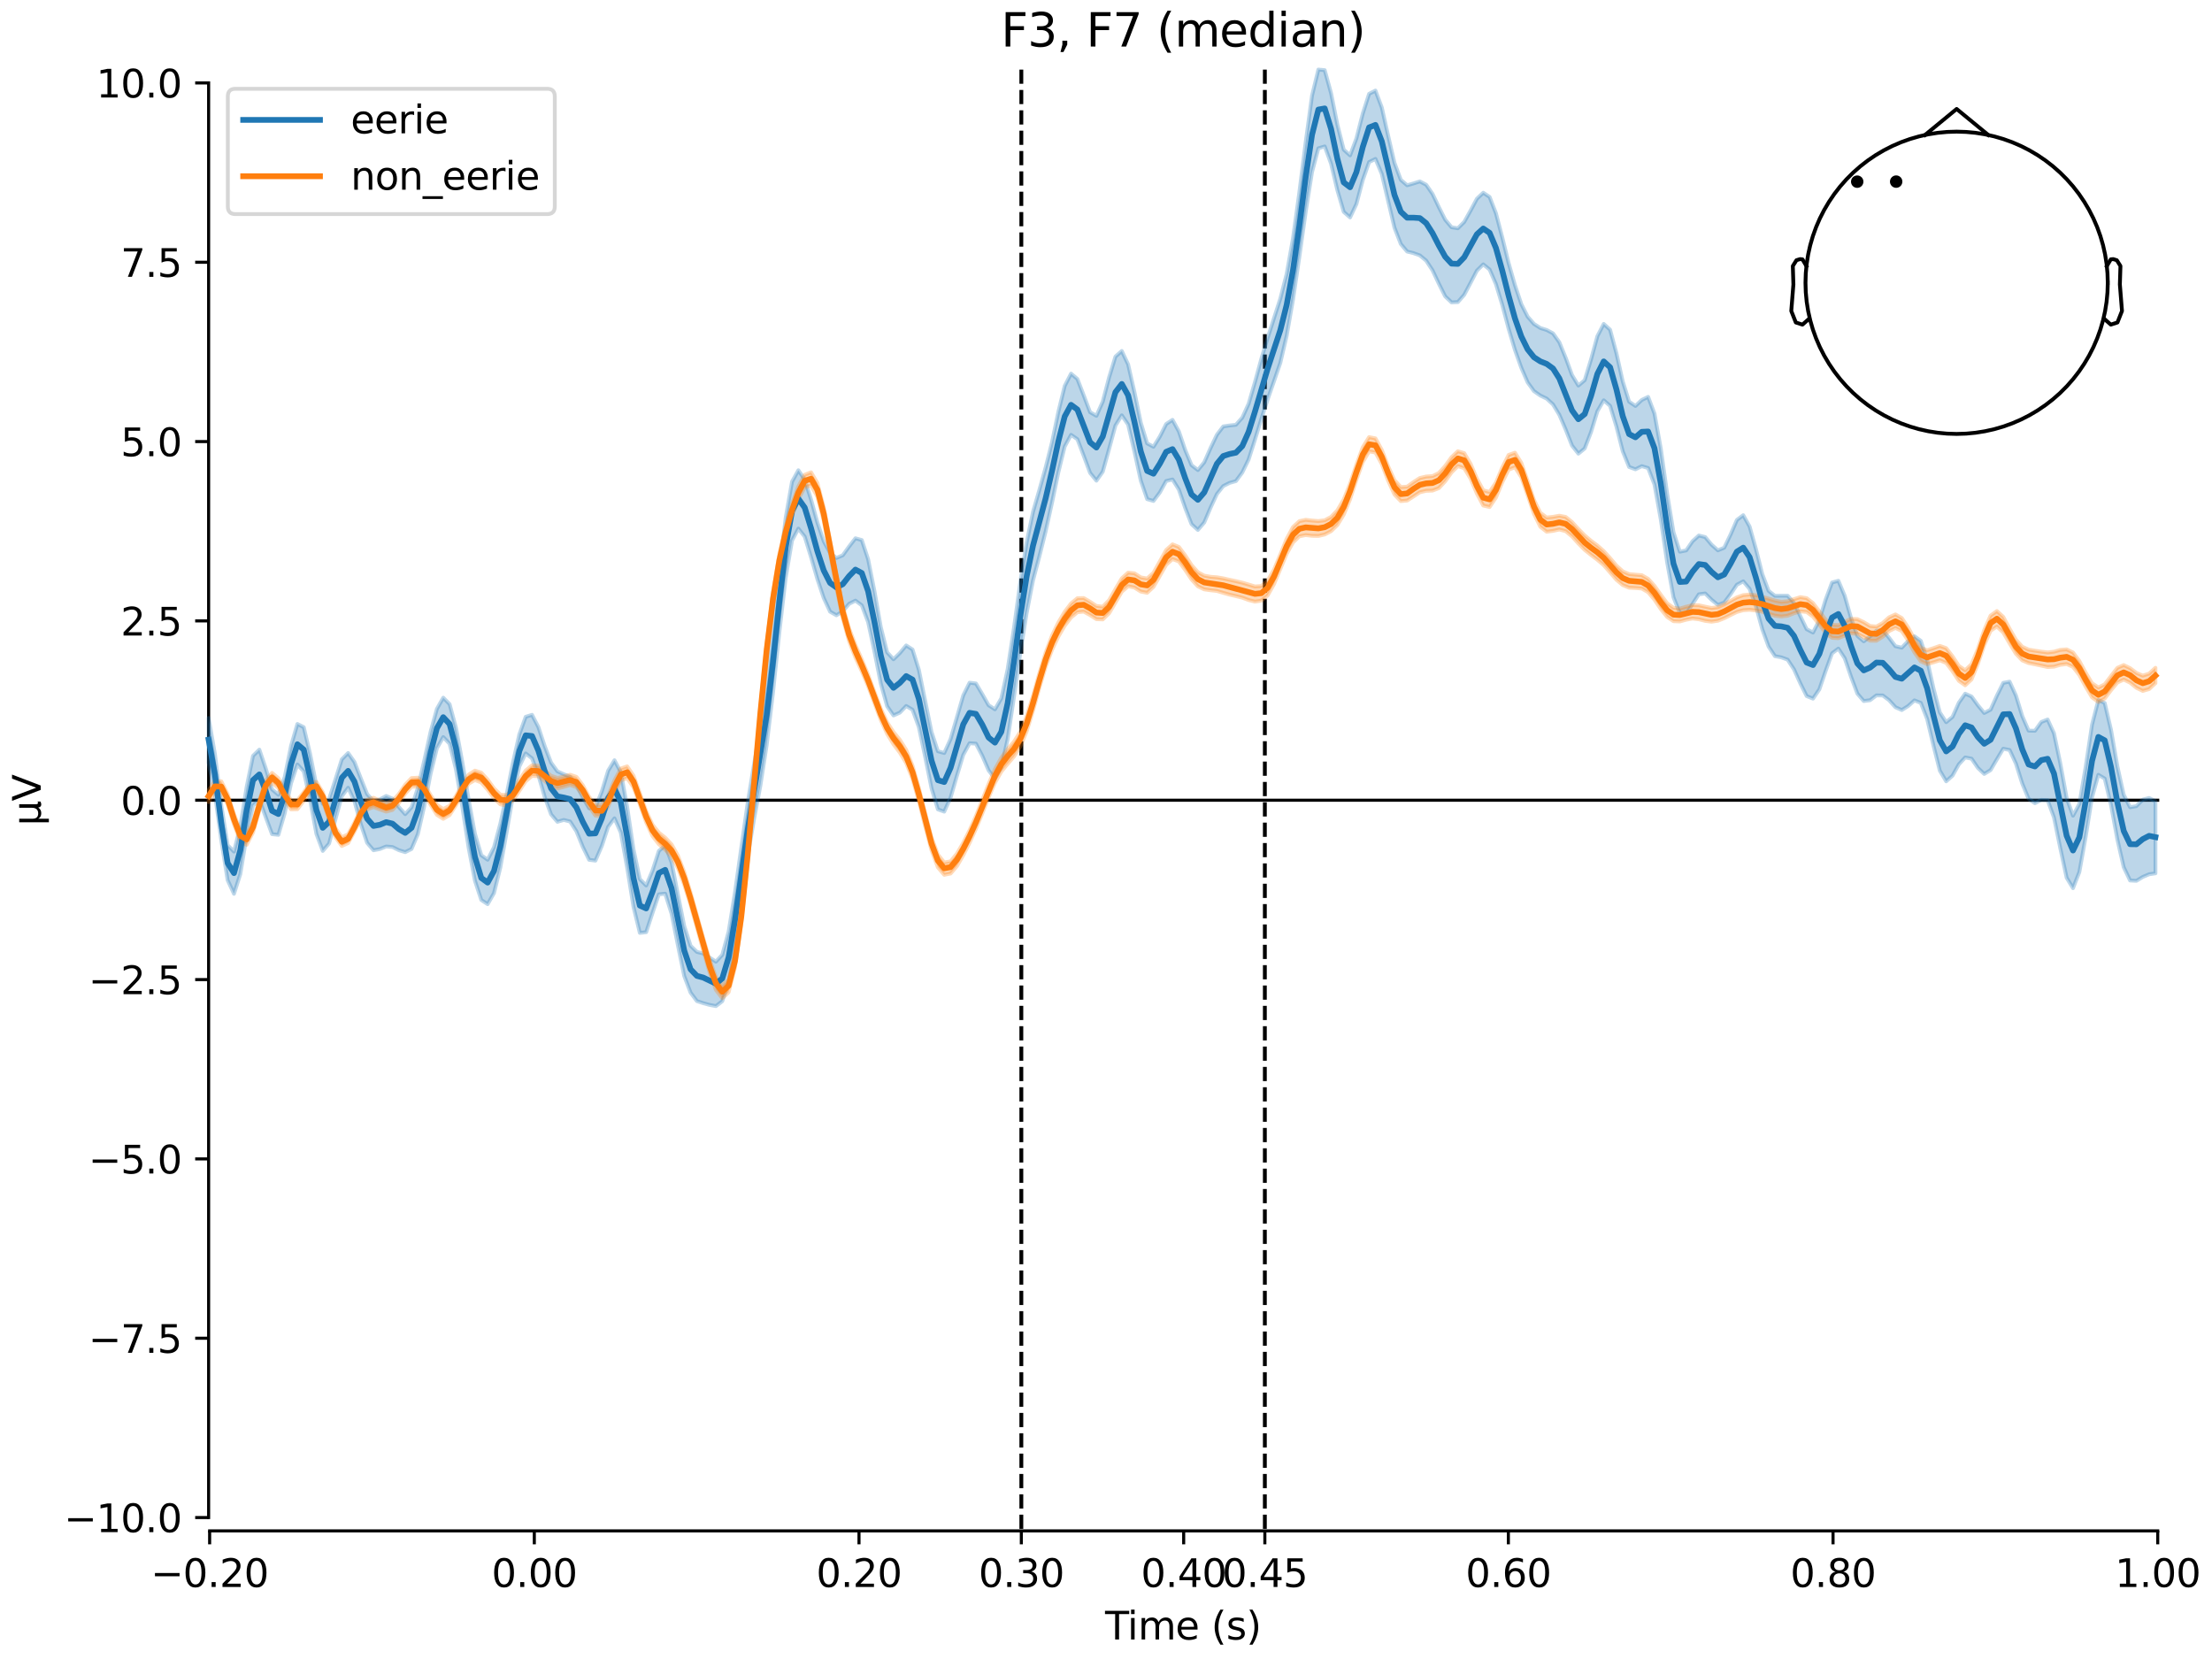 <?xml version="1.0" encoding="utf-8" standalone="no"?>
<!DOCTYPE svg PUBLIC "-//W3C//DTD SVG 1.1//EN"
  "http://www.w3.org/Graphics/SVG/1.1/DTD/svg11.dtd">
<svg xmlns:xlink="http://www.w3.org/1999/xlink" width="576pt" height="432pt" viewBox="0 0 576 432" xmlns="http://www.w3.org/2000/svg" version="1.1">
 <defs>
  <style type="text/css">*{stroke-linejoin: round; stroke-linecap: butt}</style>
 </defs>
 <g id="figure_1">
  <g id="patch_1">
   <path d="M 0 432 
L 576 432 
L 576 0 
L 0 0 
z
" style="fill: #ffffff"/>
  </g>
  <g id="axes_1">
   <g id="patch_2">
    <path d="M 54.324 398.644 
L 561.867 398.644 
L 561.867 18.118 
L 54.324 18.118 
L 54.324 398.644 
z
" style="fill: none; opacity: 0"/>
   </g>
   <g id="patch_3">
    <path d="M 54.324 395.167 
L 54.324 21.595 
" style="fill: none; stroke: #000000; stroke-width: 0.8; stroke-linejoin: miter; stroke-linecap: square"/>
   </g>
   <g id="LineCollection_1">
    <path d="M 265.954 18.118 
L 265.954 398.644 
" clip-path="url(#p74b19acf1f)" style="fill: none; stroke-dasharray: 3.7,1.6; stroke-dashoffset: 0; stroke: #000000"/>
    <path d="M 329.364 18.118 
L 329.364 398.644 
" clip-path="url(#p74b19acf1f)" style="fill: none; stroke-dasharray: 3.7,1.6; stroke-dashoffset: 0; stroke: #000000"/>
   </g>
   <g id="matplotlib.axis_1">
    <g id="xtick_1">
     <g id="line2d_1">
      <defs>
       <path id="m003f7f8a08" d="M 0 0 
L 0 3.5 
" style="stroke: #000000; stroke-width: 0.8"/>
      </defs>
      <g>
       <use xlink:href="#m003f7f8a08" x="54.588" y="398.644" style="stroke: #000000; stroke-width: 0.8"/>
      </g>
     </g>
     <g id="text_1">
      <!-- −0.20 -->
      <g transform="translate(39.265 413.242) scale(0.1 -0.1)">
       <defs>
        <path id="DejaVuSans-2212" d="M 678 2272 
L 4684 2272 
L 4684 1741 
L 678 1741 
L 678 2272 
z
" transform="scale(0.016)"/>
        <path id="DejaVuSans-30" d="M 2034 4250 
Q 1547 4250 1301 3770 
Q 1056 3291 1056 2328 
Q 1056 1369 1301 889 
Q 1547 409 2034 409 
Q 2525 409 2770 889 
Q 3016 1369 3016 2328 
Q 3016 3291 2770 3770 
Q 2525 4250 2034 4250 
z
M 2034 4750 
Q 2819 4750 3233 4129 
Q 3647 3509 3647 2328 
Q 3647 1150 3233 529 
Q 2819 -91 2034 -91 
Q 1250 -91 836 529 
Q 422 1150 422 2328 
Q 422 3509 836 4129 
Q 1250 4750 2034 4750 
z
" transform="scale(0.016)"/>
        <path id="DejaVuSans-2e" d="M 684 794 
L 1344 794 
L 1344 0 
L 684 0 
L 684 794 
z
" transform="scale(0.016)"/>
        <path id="DejaVuSans-32" d="M 1228 531 
L 3431 531 
L 3431 0 
L 469 0 
L 469 531 
Q 828 903 1448 1529 
Q 2069 2156 2228 2338 
Q 2531 2678 2651 2914 
Q 2772 3150 2772 3378 
Q 2772 3750 2511 3984 
Q 2250 4219 1831 4219 
Q 1534 4219 1204 4116 
Q 875 4013 500 3803 
L 500 4441 
Q 881 4594 1212 4672 
Q 1544 4750 1819 4750 
Q 2544 4750 2975 4387 
Q 3406 4025 3406 3419 
Q 3406 3131 3298 2873 
Q 3191 2616 2906 2266 
Q 2828 2175 2409 1742 
Q 1991 1309 1228 531 
z
" transform="scale(0.016)"/>
       </defs>
       <use xlink:href="#DejaVuSans-2212"/>
       <use xlink:href="#DejaVuSans-30" transform="translate(83.789 0)"/>
       <use xlink:href="#DejaVuSans-2e" transform="translate(147.412 0)"/>
       <use xlink:href="#DejaVuSans-32" transform="translate(179.199 0)"/>
       <use xlink:href="#DejaVuSans-30" transform="translate(242.822 0)"/>
      </g>
     </g>
    </g>
    <g id="xtick_2">
     <g id="line2d_2">
      <g>
       <use xlink:href="#m003f7f8a08" x="139.134" y="398.644" style="stroke: #000000; stroke-width: 0.8"/>
      </g>
     </g>
     <g id="text_2">
      <!-- 0.00 -->
      <g transform="translate(128.002 413.242) scale(0.1 -0.1)">
       <use xlink:href="#DejaVuSans-30"/>
       <use xlink:href="#DejaVuSans-2e" transform="translate(63.623 0)"/>
       <use xlink:href="#DejaVuSans-30" transform="translate(95.41 0)"/>
       <use xlink:href="#DejaVuSans-30" transform="translate(159.033 0)"/>
      </g>
     </g>
    </g>
    <g id="xtick_3">
     <g id="line2d_3">
      <g>
       <use xlink:href="#m003f7f8a08" x="223.681" y="398.644" style="stroke: #000000; stroke-width: 0.8"/>
      </g>
     </g>
     <g id="text_3">
      <!-- 0.20 -->
      <g transform="translate(212.548 413.242) scale(0.1 -0.1)">
       <use xlink:href="#DejaVuSans-30"/>
       <use xlink:href="#DejaVuSans-2e" transform="translate(63.623 0)"/>
       <use xlink:href="#DejaVuSans-32" transform="translate(95.41 0)"/>
       <use xlink:href="#DejaVuSans-30" transform="translate(159.033 0)"/>
      </g>
     </g>
    </g>
    <g id="xtick_4">
     <g id="line2d_4">
      <g>
       <use xlink:href="#m003f7f8a08" x="265.954" y="398.644" style="stroke: #000000; stroke-width: 0.8"/>
      </g>
     </g>
     <g id="text_4">
      <!-- 0.30 -->
      <g transform="translate(254.821 413.242) scale(0.1 -0.1)">
       <defs>
        <path id="DejaVuSans-33" d="M 2597 2516 
Q 3050 2419 3304 2112 
Q 3559 1806 3559 1356 
Q 3559 666 3084 287 
Q 2609 -91 1734 -91 
Q 1441 -91 1130 -33 
Q 819 25 488 141 
L 488 750 
Q 750 597 1062 519 
Q 1375 441 1716 441 
Q 2309 441 2620 675 
Q 2931 909 2931 1356 
Q 2931 1769 2642 2001 
Q 2353 2234 1838 2234 
L 1294 2234 
L 1294 2753 
L 1863 2753 
Q 2328 2753 2575 2939 
Q 2822 3125 2822 3475 
Q 2822 3834 2567 4026 
Q 2313 4219 1838 4219 
Q 1578 4219 1281 4162 
Q 984 4106 628 3988 
L 628 4550 
Q 988 4650 1302 4700 
Q 1616 4750 1894 4750 
Q 2613 4750 3031 4423 
Q 3450 4097 3450 3541 
Q 3450 3153 3228 2886 
Q 3006 2619 2597 2516 
z
" transform="scale(0.016)"/>
       </defs>
       <use xlink:href="#DejaVuSans-30"/>
       <use xlink:href="#DejaVuSans-2e" transform="translate(63.623 0)"/>
       <use xlink:href="#DejaVuSans-33" transform="translate(95.41 0)"/>
       <use xlink:href="#DejaVuSans-30" transform="translate(159.033 0)"/>
      </g>
     </g>
    </g>
    <g id="xtick_5">
     <g id="line2d_5">
      <g>
       <use xlink:href="#m003f7f8a08" x="308.227" y="398.644" style="stroke: #000000; stroke-width: 0.8"/>
      </g>
     </g>
     <g id="text_5">
      <!-- 0.40 -->
      <g transform="translate(297.095 413.242) scale(0.1 -0.1)">
       <defs>
        <path id="DejaVuSans-34" d="M 2419 4116 
L 825 1625 
L 2419 1625 
L 2419 4116 
z
M 2253 4666 
L 3047 4666 
L 3047 1625 
L 3713 1625 
L 3713 1100 
L 3047 1100 
L 3047 0 
L 2419 0 
L 2419 1100 
L 313 1100 
L 313 1709 
L 2253 4666 
z
" transform="scale(0.016)"/>
       </defs>
       <use xlink:href="#DejaVuSans-30"/>
       <use xlink:href="#DejaVuSans-2e" transform="translate(63.623 0)"/>
       <use xlink:href="#DejaVuSans-34" transform="translate(95.41 0)"/>
       <use xlink:href="#DejaVuSans-30" transform="translate(159.033 0)"/>
      </g>
     </g>
    </g>
    <g id="xtick_6">
     <g id="line2d_6">
      <g>
       <use xlink:href="#m003f7f8a08" x="329.364" y="398.644" style="stroke: #000000; stroke-width: 0.8"/>
      </g>
     </g>
     <g id="text_6">
      <!-- 0.45 -->
      <g transform="translate(318.231 413.242) scale(0.1 -0.1)">
       <defs>
        <path id="DejaVuSans-35" d="M 691 4666 
L 3169 4666 
L 3169 4134 
L 1269 4134 
L 1269 2991 
Q 1406 3038 1543 3061 
Q 1681 3084 1819 3084 
Q 2600 3084 3056 2656 
Q 3513 2228 3513 1497 
Q 3513 744 3044 326 
Q 2575 -91 1722 -91 
Q 1428 -91 1123 -41 
Q 819 9 494 109 
L 494 744 
Q 775 591 1075 516 
Q 1375 441 1709 441 
Q 2250 441 2565 725 
Q 2881 1009 2881 1497 
Q 2881 1984 2565 2268 
Q 2250 2553 1709 2553 
Q 1456 2553 1204 2497 
Q 953 2441 691 2322 
L 691 4666 
z
" transform="scale(0.016)"/>
       </defs>
       <use xlink:href="#DejaVuSans-30"/>
       <use xlink:href="#DejaVuSans-2e" transform="translate(63.623 0)"/>
       <use xlink:href="#DejaVuSans-34" transform="translate(95.41 0)"/>
       <use xlink:href="#DejaVuSans-35" transform="translate(159.033 0)"/>
      </g>
     </g>
    </g>
    <g id="xtick_7">
     <g id="line2d_7">
      <g>
       <use xlink:href="#m003f7f8a08" x="392.774" y="398.644" style="stroke: #000000; stroke-width: 0.8"/>
      </g>
     </g>
     <g id="text_7">
      <!-- 0.60 -->
      <g transform="translate(381.641 413.242) scale(0.1 -0.1)">
       <defs>
        <path id="DejaVuSans-36" d="M 2113 2584 
Q 1688 2584 1439 2293 
Q 1191 2003 1191 1497 
Q 1191 994 1439 701 
Q 1688 409 2113 409 
Q 2538 409 2786 701 
Q 3034 994 3034 1497 
Q 3034 2003 2786 2293 
Q 2538 2584 2113 2584 
z
M 3366 4563 
L 3366 3988 
Q 3128 4100 2886 4159 
Q 2644 4219 2406 4219 
Q 1781 4219 1451 3797 
Q 1122 3375 1075 2522 
Q 1259 2794 1537 2939 
Q 1816 3084 2150 3084 
Q 2853 3084 3261 2657 
Q 3669 2231 3669 1497 
Q 3669 778 3244 343 
Q 2819 -91 2113 -91 
Q 1303 -91 875 529 
Q 447 1150 447 2328 
Q 447 3434 972 4092 
Q 1497 4750 2381 4750 
Q 2619 4750 2861 4703 
Q 3103 4656 3366 4563 
z
" transform="scale(0.016)"/>
       </defs>
       <use xlink:href="#DejaVuSans-30"/>
       <use xlink:href="#DejaVuSans-2e" transform="translate(63.623 0)"/>
       <use xlink:href="#DejaVuSans-36" transform="translate(95.41 0)"/>
       <use xlink:href="#DejaVuSans-30" transform="translate(159.033 0)"/>
      </g>
     </g>
    </g>
    <g id="xtick_8">
     <g id="line2d_8">
      <g>
       <use xlink:href="#m003f7f8a08" x="477.32" y="398.644" style="stroke: #000000; stroke-width: 0.8"/>
      </g>
     </g>
     <g id="text_8">
      <!-- 0.80 -->
      <g transform="translate(466.188 413.242) scale(0.1 -0.1)">
       <defs>
        <path id="DejaVuSans-38" d="M 2034 2216 
Q 1584 2216 1326 1975 
Q 1069 1734 1069 1313 
Q 1069 891 1326 650 
Q 1584 409 2034 409 
Q 2484 409 2743 651 
Q 3003 894 3003 1313 
Q 3003 1734 2745 1975 
Q 2488 2216 2034 2216 
z
M 1403 2484 
Q 997 2584 770 2862 
Q 544 3141 544 3541 
Q 544 4100 942 4425 
Q 1341 4750 2034 4750 
Q 2731 4750 3128 4425 
Q 3525 4100 3525 3541 
Q 3525 3141 3298 2862 
Q 3072 2584 2669 2484 
Q 3125 2378 3379 2068 
Q 3634 1759 3634 1313 
Q 3634 634 3220 271 
Q 2806 -91 2034 -91 
Q 1263 -91 848 271 
Q 434 634 434 1313 
Q 434 1759 690 2068 
Q 947 2378 1403 2484 
z
M 1172 3481 
Q 1172 3119 1398 2916 
Q 1625 2713 2034 2713 
Q 2441 2713 2670 2916 
Q 2900 3119 2900 3481 
Q 2900 3844 2670 4047 
Q 2441 4250 2034 4250 
Q 1625 4250 1398 4047 
Q 1172 3844 1172 3481 
z
" transform="scale(0.016)"/>
       </defs>
       <use xlink:href="#DejaVuSans-30"/>
       <use xlink:href="#DejaVuSans-2e" transform="translate(63.623 0)"/>
       <use xlink:href="#DejaVuSans-38" transform="translate(95.41 0)"/>
       <use xlink:href="#DejaVuSans-30" transform="translate(159.033 0)"/>
      </g>
     </g>
    </g>
    <g id="xtick_9">
     <g id="line2d_9">
      <g>
       <use xlink:href="#m003f7f8a08" x="561.867" y="398.644" style="stroke: #000000; stroke-width: 0.8"/>
      </g>
     </g>
     <g id="text_9">
      <!-- 1.00 -->
      <g transform="translate(550.734 413.242) scale(0.1 -0.1)">
       <defs>
        <path id="DejaVuSans-31" d="M 794 531 
L 1825 531 
L 1825 4091 
L 703 3866 
L 703 4441 
L 1819 4666 
L 2450 4666 
L 2450 531 
L 3481 531 
L 3481 0 
L 794 0 
L 794 531 
z
" transform="scale(0.016)"/>
       </defs>
       <use xlink:href="#DejaVuSans-31"/>
       <use xlink:href="#DejaVuSans-2e" transform="translate(63.623 0)"/>
       <use xlink:href="#DejaVuSans-30" transform="translate(95.41 0)"/>
       <use xlink:href="#DejaVuSans-30" transform="translate(159.033 0)"/>
      </g>
     </g>
    </g>
    <g id="text_10">
     <!-- Time (s) -->
     <g transform="translate(287.766 426.92) scale(0.1 -0.1)">
      <defs>
       <path id="DejaVuSans-54" d="M -19 4666 
L 3928 4666 
L 3928 4134 
L 2272 4134 
L 2272 0 
L 1638 0 
L 1638 4134 
L -19 4134 
L -19 4666 
z
" transform="scale(0.016)"/>
       <path id="DejaVuSans-69" d="M 603 3500 
L 1178 3500 
L 1178 0 
L 603 0 
L 603 3500 
z
M 603 4863 
L 1178 4863 
L 1178 4134 
L 603 4134 
L 603 4863 
z
" transform="scale(0.016)"/>
       <path id="DejaVuSans-6d" d="M 3328 2828 
Q 3544 3216 3844 3400 
Q 4144 3584 4550 3584 
Q 5097 3584 5394 3201 
Q 5691 2819 5691 2113 
L 5691 0 
L 5113 0 
L 5113 2094 
Q 5113 2597 4934 2840 
Q 4756 3084 4391 3084 
Q 3944 3084 3684 2787 
Q 3425 2491 3425 1978 
L 3425 0 
L 2847 0 
L 2847 2094 
Q 2847 2600 2669 2842 
Q 2491 3084 2119 3084 
Q 1678 3084 1418 2786 
Q 1159 2488 1159 1978 
L 1159 0 
L 581 0 
L 581 3500 
L 1159 3500 
L 1159 2956 
Q 1356 3278 1631 3431 
Q 1906 3584 2284 3584 
Q 2666 3584 2933 3390 
Q 3200 3197 3328 2828 
z
" transform="scale(0.016)"/>
       <path id="DejaVuSans-65" d="M 3597 1894 
L 3597 1613 
L 953 1613 
Q 991 1019 1311 708 
Q 1631 397 2203 397 
Q 2534 397 2845 478 
Q 3156 559 3463 722 
L 3463 178 
Q 3153 47 2828 -22 
Q 2503 -91 2169 -91 
Q 1331 -91 842 396 
Q 353 884 353 1716 
Q 353 2575 817 3079 
Q 1281 3584 2069 3584 
Q 2775 3584 3186 3129 
Q 3597 2675 3597 1894 
z
M 3022 2063 
Q 3016 2534 2758 2815 
Q 2500 3097 2075 3097 
Q 1594 3097 1305 2825 
Q 1016 2553 972 2059 
L 3022 2063 
z
" transform="scale(0.016)"/>
       <path id="DejaVuSans-20" transform="scale(0.016)"/>
       <path id="DejaVuSans-28" d="M 1984 4856 
Q 1566 4138 1362 3434 
Q 1159 2731 1159 2009 
Q 1159 1288 1364 580 
Q 1569 -128 1984 -844 
L 1484 -844 
Q 1016 -109 783 600 
Q 550 1309 550 2009 
Q 550 2706 781 3412 
Q 1013 4119 1484 4856 
L 1984 4856 
z
" transform="scale(0.016)"/>
       <path id="DejaVuSans-73" d="M 2834 3397 
L 2834 2853 
Q 2591 2978 2328 3040 
Q 2066 3103 1784 3103 
Q 1356 3103 1142 2972 
Q 928 2841 928 2578 
Q 928 2378 1081 2264 
Q 1234 2150 1697 2047 
L 1894 2003 
Q 2506 1872 2764 1633 
Q 3022 1394 3022 966 
Q 3022 478 2636 193 
Q 2250 -91 1575 -91 
Q 1294 -91 989 -36 
Q 684 19 347 128 
L 347 722 
Q 666 556 975 473 
Q 1284 391 1588 391 
Q 1994 391 2212 530 
Q 2431 669 2431 922 
Q 2431 1156 2273 1281 
Q 2116 1406 1581 1522 
L 1381 1569 
Q 847 1681 609 1914 
Q 372 2147 372 2553 
Q 372 3047 722 3315 
Q 1072 3584 1716 3584 
Q 2034 3584 2315 3537 
Q 2597 3491 2834 3397 
z
" transform="scale(0.016)"/>
       <path id="DejaVuSans-29" d="M 513 4856 
L 1013 4856 
Q 1481 4119 1714 3412 
Q 1947 2706 1947 2009 
Q 1947 1309 1714 600 
Q 1481 -109 1013 -844 
L 513 -844 
Q 928 -128 1133 580 
Q 1338 1288 1338 2009 
Q 1338 2731 1133 3434 
Q 928 4138 513 4856 
z
" transform="scale(0.016)"/>
      </defs>
      <use xlink:href="#DejaVuSans-54"/>
      <use xlink:href="#DejaVuSans-69" transform="translate(57.959 0)"/>
      <use xlink:href="#DejaVuSans-6d" transform="translate(85.742 0)"/>
      <use xlink:href="#DejaVuSans-65" transform="translate(183.154 0)"/>
      <use xlink:href="#DejaVuSans-20" transform="translate(244.678 0)"/>
      <use xlink:href="#DejaVuSans-28" transform="translate(276.465 0)"/>
      <use xlink:href="#DejaVuSans-73" transform="translate(315.479 0)"/>
      <use xlink:href="#DejaVuSans-29" transform="translate(367.578 0)"/>
     </g>
    </g>
   </g>
   <g id="matplotlib.axis_2">
    <g id="ytick_1">
     <g id="line2d_10">
      <defs>
       <path id="m93e40b516b" d="M 0 0 
L -3.5 0 
" style="stroke: #000000; stroke-width: 0.8"/>
      </defs>
      <g>
       <use xlink:href="#m93e40b516b" x="54.324" y="395.167" style="stroke: #000000; stroke-width: 0.8"/>
      </g>
     </g>
     <g id="text_11">
      <!-- −10.0 -->
      <g transform="translate(16.678 398.966) scale(0.1 -0.1)">
       <use xlink:href="#DejaVuSans-2212"/>
       <use xlink:href="#DejaVuSans-31" transform="translate(83.789 0)"/>
       <use xlink:href="#DejaVuSans-30" transform="translate(147.412 0)"/>
       <use xlink:href="#DejaVuSans-2e" transform="translate(211.035 0)"/>
       <use xlink:href="#DejaVuSans-30" transform="translate(242.822 0)"/>
      </g>
     </g>
    </g>
    <g id="ytick_2">
     <g id="line2d_11">
      <g>
       <use xlink:href="#m93e40b516b" x="54.324" y="348.47" style="stroke: #000000; stroke-width: 0.8"/>
      </g>
     </g>
     <g id="text_12">
      <!-- −7.5 -->
      <g transform="translate(23.041 352.27) scale(0.1 -0.1)">
       <defs>
        <path id="DejaVuSans-37" d="M 525 4666 
L 3525 4666 
L 3525 4397 
L 1831 0 
L 1172 0 
L 2766 4134 
L 525 4134 
L 525 4666 
z
" transform="scale(0.016)"/>
       </defs>
       <use xlink:href="#DejaVuSans-2212"/>
       <use xlink:href="#DejaVuSans-37" transform="translate(83.789 0)"/>
       <use xlink:href="#DejaVuSans-2e" transform="translate(147.412 0)"/>
       <use xlink:href="#DejaVuSans-35" transform="translate(179.199 0)"/>
      </g>
     </g>
    </g>
    <g id="ytick_3">
     <g id="line2d_12">
      <g>
       <use xlink:href="#m93e40b516b" x="54.324" y="301.774" style="stroke: #000000; stroke-width: 0.8"/>
      </g>
     </g>
     <g id="text_13">
      <!-- −5.0 -->
      <g transform="translate(23.041 305.573) scale(0.1 -0.1)">
       <use xlink:href="#DejaVuSans-2212"/>
       <use xlink:href="#DejaVuSans-35" transform="translate(83.789 0)"/>
       <use xlink:href="#DejaVuSans-2e" transform="translate(147.412 0)"/>
       <use xlink:href="#DejaVuSans-30" transform="translate(179.199 0)"/>
      </g>
     </g>
    </g>
    <g id="ytick_4">
     <g id="line2d_13">
      <g>
       <use xlink:href="#m93e40b516b" x="54.324" y="255.077" style="stroke: #000000; stroke-width: 0.8"/>
      </g>
     </g>
     <g id="text_14">
      <!-- −2.5 -->
      <g transform="translate(23.041 258.877) scale(0.1 -0.1)">
       <use xlink:href="#DejaVuSans-2212"/>
       <use xlink:href="#DejaVuSans-32" transform="translate(83.789 0)"/>
       <use xlink:href="#DejaVuSans-2e" transform="translate(147.412 0)"/>
       <use xlink:href="#DejaVuSans-35" transform="translate(179.199 0)"/>
      </g>
     </g>
    </g>
    <g id="ytick_5">
     <g id="line2d_14">
      <g>
       <use xlink:href="#m93e40b516b" x="54.324" y="208.381" style="stroke: #000000; stroke-width: 0.8"/>
      </g>
     </g>
     <g id="text_15">
      <!-- 0.0 -->
      <g transform="translate(31.421 212.18) scale(0.1 -0.1)">
       <use xlink:href="#DejaVuSans-30"/>
       <use xlink:href="#DejaVuSans-2e" transform="translate(63.623 0)"/>
       <use xlink:href="#DejaVuSans-30" transform="translate(95.41 0)"/>
      </g>
     </g>
    </g>
    <g id="ytick_6">
     <g id="line2d_15">
      <g>
       <use xlink:href="#m93e40b516b" x="54.324" y="161.684" style="stroke: #000000; stroke-width: 0.8"/>
      </g>
     </g>
     <g id="text_16">
      <!-- 2.5 -->
      <g transform="translate(31.421 165.484) scale(0.1 -0.1)">
       <use xlink:href="#DejaVuSans-32"/>
       <use xlink:href="#DejaVuSans-2e" transform="translate(63.623 0)"/>
       <use xlink:href="#DejaVuSans-35" transform="translate(95.41 0)"/>
      </g>
     </g>
    </g>
    <g id="ytick_7">
     <g id="line2d_16">
      <g>
       <use xlink:href="#m93e40b516b" x="54.324" y="114.988" style="stroke: #000000; stroke-width: 0.8"/>
      </g>
     </g>
     <g id="text_17">
      <!-- 5.0 -->
      <g transform="translate(31.421 118.787) scale(0.1 -0.1)">
       <use xlink:href="#DejaVuSans-35"/>
       <use xlink:href="#DejaVuSans-2e" transform="translate(63.623 0)"/>
       <use xlink:href="#DejaVuSans-30" transform="translate(95.41 0)"/>
      </g>
     </g>
    </g>
    <g id="ytick_8">
     <g id="line2d_17">
      <g>
       <use xlink:href="#m93e40b516b" x="54.324" y="68.292" style="stroke: #000000; stroke-width: 0.8"/>
      </g>
     </g>
     <g id="text_18">
      <!-- 7.5 -->
      <g transform="translate(31.421 72.091) scale(0.1 -0.1)">
       <use xlink:href="#DejaVuSans-37"/>
       <use xlink:href="#DejaVuSans-2e" transform="translate(63.623 0)"/>
       <use xlink:href="#DejaVuSans-35" transform="translate(95.41 0)"/>
      </g>
     </g>
    </g>
    <g id="ytick_9">
     <g id="line2d_18">
      <g>
       <use xlink:href="#m93e40b516b" x="54.324" y="21.595" style="stroke: #000000; stroke-width: 0.8"/>
      </g>
     </g>
     <g id="text_19">
      <!-- 10.0 -->
      <g transform="translate(25.058 25.394) scale(0.1 -0.1)">
       <use xlink:href="#DejaVuSans-31"/>
       <use xlink:href="#DejaVuSans-30" transform="translate(63.623 0)"/>
       <use xlink:href="#DejaVuSans-2e" transform="translate(127.246 0)"/>
       <use xlink:href="#DejaVuSans-30" transform="translate(159.033 0)"/>
      </g>
     </g>
    </g>
    <g id="text_20">
     <!-- µV -->
     <g transform="translate(10.599 214.982) rotate(-90) scale(0.1 -0.1)">
      <defs>
       <path id="DejaVuSans-b5" d="M 544 -1331 
L 544 3500 
L 1119 3500 
L 1119 1325 
Q 1119 872 1334 640 
Q 1550 409 1972 409 
Q 2434 409 2667 671 
Q 2900 934 2900 1459 
L 2900 3500 
L 3475 3500 
L 3475 806 
Q 3475 619 3529 530 
Q 3584 441 3700 441 
Q 3728 441 3778 458 
Q 3828 475 3916 513 
L 3916 50 
Q 3788 -22 3673 -56 
Q 3559 -91 3450 -91 
Q 3234 -91 3106 31 
Q 2978 153 2931 403 
Q 2775 156 2548 32 
Q 2322 -91 2016 -91 
Q 1697 -91 1473 31 
Q 1250 153 1119 397 
L 1119 -1331 
L 544 -1331 
z
" transform="scale(0.016)"/>
       <path id="DejaVuSans-56" d="M 1831 0 
L 50 4666 
L 709 4666 
L 2188 738 
L 3669 4666 
L 4325 4666 
L 2547 0 
L 1831 0 
z
" transform="scale(0.016)"/>
      </defs>
      <use xlink:href="#DejaVuSans-b5"/>
      <use xlink:href="#DejaVuSans-56" transform="translate(63.623 0)"/>
     </g>
    </g>
   </g>
   <g id="patch_4">
    <path d="M 54.588 398.644 
L 561.867 398.644 
" style="fill: none; stroke: #000000; stroke-width: 0.8; stroke-linejoin: miter; stroke-linecap: square"/>
   </g>
   <g id="patch_5">
    <path d="M 54.324 208.381 
L 561.867 208.381 
" style="fill: none; stroke: #000000; stroke-width: 0.8; stroke-linejoin: miter; stroke-linecap: square"/>
   </g>
   <g id="text_21">
    <!-- F3, F7 (median) -->
    <g transform="translate(260.664 12.118) scale(0.12 -0.12)">
     <defs>
      <path id="DejaVuSans-46" d="M 628 4666 
L 3309 4666 
L 3309 4134 
L 1259 4134 
L 1259 2759 
L 3109 2759 
L 3109 2228 
L 1259 2228 
L 1259 0 
L 628 0 
L 628 4666 
z
" transform="scale(0.016)"/>
      <path id="DejaVuSans-2c" d="M 750 794 
L 1409 794 
L 1409 256 
L 897 -744 
L 494 -744 
L 750 256 
L 750 794 
z
" transform="scale(0.016)"/>
      <path id="DejaVuSans-64" d="M 2906 2969 
L 2906 4863 
L 3481 4863 
L 3481 0 
L 2906 0 
L 2906 525 
Q 2725 213 2448 61 
Q 2172 -91 1784 -91 
Q 1150 -91 751 415 
Q 353 922 353 1747 
Q 353 2572 751 3078 
Q 1150 3584 1784 3584 
Q 2172 3584 2448 3432 
Q 2725 3281 2906 2969 
z
M 947 1747 
Q 947 1113 1208 752 
Q 1469 391 1925 391 
Q 2381 391 2643 752 
Q 2906 1113 2906 1747 
Q 2906 2381 2643 2742 
Q 2381 3103 1925 3103 
Q 1469 3103 1208 2742 
Q 947 2381 947 1747 
z
" transform="scale(0.016)"/>
      <path id="DejaVuSans-61" d="M 2194 1759 
Q 1497 1759 1228 1600 
Q 959 1441 959 1056 
Q 959 750 1161 570 
Q 1363 391 1709 391 
Q 2188 391 2477 730 
Q 2766 1069 2766 1631 
L 2766 1759 
L 2194 1759 
z
M 3341 1997 
L 3341 0 
L 2766 0 
L 2766 531 
Q 2569 213 2275 61 
Q 1981 -91 1556 -91 
Q 1019 -91 701 211 
Q 384 513 384 1019 
Q 384 1609 779 1909 
Q 1175 2209 1959 2209 
L 2766 2209 
L 2766 2266 
Q 2766 2663 2505 2880 
Q 2244 3097 1772 3097 
Q 1472 3097 1187 3025 
Q 903 2953 641 2809 
L 641 3341 
Q 956 3463 1253 3523 
Q 1550 3584 1831 3584 
Q 2591 3584 2966 3190 
Q 3341 2797 3341 1997 
z
" transform="scale(0.016)"/>
      <path id="DejaVuSans-6e" d="M 3513 2113 
L 3513 0 
L 2938 0 
L 2938 2094 
Q 2938 2591 2744 2837 
Q 2550 3084 2163 3084 
Q 1697 3084 1428 2787 
Q 1159 2491 1159 1978 
L 1159 0 
L 581 0 
L 581 3500 
L 1159 3500 
L 1159 2956 
Q 1366 3272 1645 3428 
Q 1925 3584 2291 3584 
Q 2894 3584 3203 3211 
Q 3513 2838 3513 2113 
z
" transform="scale(0.016)"/>
     </defs>
     <use xlink:href="#DejaVuSans-46"/>
     <use xlink:href="#DejaVuSans-33" transform="translate(57.52 0)"/>
     <use xlink:href="#DejaVuSans-2c" transform="translate(121.143 0)"/>
     <use xlink:href="#DejaVuSans-20" transform="translate(152.93 0)"/>
     <use xlink:href="#DejaVuSans-46" transform="translate(184.717 0)"/>
     <use xlink:href="#DejaVuSans-37" transform="translate(242.236 0)"/>
     <use xlink:href="#DejaVuSans-20" transform="translate(305.859 0)"/>
     <use xlink:href="#DejaVuSans-28" transform="translate(337.646 0)"/>
     <use xlink:href="#DejaVuSans-6d" transform="translate(376.66 0)"/>
     <use xlink:href="#DejaVuSans-65" transform="translate(474.072 0)"/>
     <use xlink:href="#DejaVuSans-64" transform="translate(535.596 0)"/>
     <use xlink:href="#DejaVuSans-69" transform="translate(599.072 0)"/>
     <use xlink:href="#DejaVuSans-61" transform="translate(626.855 0)"/>
     <use xlink:href="#DejaVuSans-6e" transform="translate(688.135 0)"/>
     <use xlink:href="#DejaVuSans-29" transform="translate(751.514 0)"/>
    </g>
   </g>
   <g id="legend_1">
    <g id="patch_6">
     <path d="M 61.324 55.753 
L 142.466 55.753 
Q 144.466 55.753 144.466 53.753 
L 144.466 25.118 
Q 144.466 23.118 142.466 23.118 
L 61.324 23.118 
Q 59.324 23.118 59.324 25.118 
L 59.324 53.753 
Q 59.324 55.753 61.324 55.753 
z
" style="fill: #ffffff; opacity: 0.8; stroke: #cccccc; stroke-linejoin: miter"/>
    </g>
    <g id="line2d_19">
     <path d="M 63.324 31.217 
L 73.324 31.217 
L 83.324 31.217 
" style="fill: none; stroke: #1f77b4; stroke-width: 1.5; stroke-linecap: square"/>
    </g>
    <g id="text_22">
     <!-- eerie -->
     <g transform="translate(91.324 34.717) scale(0.1 -0.1)">
      <defs>
       <path id="DejaVuSans-72" d="M 2631 2963 
Q 2534 3019 2420 3045 
Q 2306 3072 2169 3072 
Q 1681 3072 1420 2755 
Q 1159 2438 1159 1844 
L 1159 0 
L 581 0 
L 581 3500 
L 1159 3500 
L 1159 2956 
Q 1341 3275 1631 3429 
Q 1922 3584 2338 3584 
Q 2397 3584 2469 3576 
Q 2541 3569 2628 3553 
L 2631 2963 
z
" transform="scale(0.016)"/>
      </defs>
      <use xlink:href="#DejaVuSans-65"/>
      <use xlink:href="#DejaVuSans-65" transform="translate(61.523 0)"/>
      <use xlink:href="#DejaVuSans-72" transform="translate(123.047 0)"/>
      <use xlink:href="#DejaVuSans-69" transform="translate(164.16 0)"/>
      <use xlink:href="#DejaVuSans-65" transform="translate(191.943 0)"/>
     </g>
    </g>
    <g id="line2d_20">
     <path d="M 63.324 45.895 
L 73.324 45.895 
L 83.324 45.895 
" style="fill: none; stroke: #ff7f0e; stroke-width: 1.5; stroke-linecap: square"/>
    </g>
    <g id="text_23">
     <!-- non_eerie -->
     <g transform="translate(91.324 49.395) scale(0.1 -0.1)">
      <defs>
       <path id="DejaVuSans-6f" d="M 1959 3097 
Q 1497 3097 1228 2736 
Q 959 2375 959 1747 
Q 959 1119 1226 758 
Q 1494 397 1959 397 
Q 2419 397 2687 759 
Q 2956 1122 2956 1747 
Q 2956 2369 2687 2733 
Q 2419 3097 1959 3097 
z
M 1959 3584 
Q 2709 3584 3137 3096 
Q 3566 2609 3566 1747 
Q 3566 888 3137 398 
Q 2709 -91 1959 -91 
Q 1206 -91 779 398 
Q 353 888 353 1747 
Q 353 2609 779 3096 
Q 1206 3584 1959 3584 
z
" transform="scale(0.016)"/>
       <path id="DejaVuSans-5f" d="M 3263 -1063 
L 3263 -1509 
L -63 -1509 
L -63 -1063 
L 3263 -1063 
z
" transform="scale(0.016)"/>
      </defs>
      <use xlink:href="#DejaVuSans-6e"/>
      <use xlink:href="#DejaVuSans-6f" transform="translate(63.379 0)"/>
      <use xlink:href="#DejaVuSans-6e" transform="translate(124.561 0)"/>
      <use xlink:href="#DejaVuSans-5f" transform="translate(187.939 0)"/>
      <use xlink:href="#DejaVuSans-65" transform="translate(237.939 0)"/>
      <use xlink:href="#DejaVuSans-65" transform="translate(299.463 0)"/>
      <use xlink:href="#DejaVuSans-72" transform="translate(360.986 0)"/>
      <use xlink:href="#DejaVuSans-69" transform="translate(402.1 0)"/>
      <use xlink:href="#DejaVuSans-65" transform="translate(429.883 0)"/>
     </g>
    </g>
   </g>
   <g id="FillBetweenPolyCollection_1">
    <defs>
     <path id="m921c48306e" d="M 54.324 -245.043 
L 54.324 -233.388 
L 55.975 -225.122 
L 57.626 -213.135 
L 59.278 -202.807 
L 60.929 -199.251 
L 62.58 -204.394 
L 64.231 -214.423 
L 65.883 -222.265 
L 67.534 -223.78 
L 69.185 -219.255 
L 70.837 -214.79 
L 72.488 -214.611 
L 74.139 -220.223 
L 75.791 -228.059 
L 77.442 -232.927 
L 79.093 -231.145 
L 80.744 -223.707 
L 82.396 -214.841 
L 84.047 -210.425 
L 85.698 -212.342 
L 87.35 -218.662 
L 89.001 -224.649 
L 90.652 -226.87 
L 92.304 -223.346 
L 93.955 -217.395 
L 95.606 -212.513 
L 97.257 -210.596 
L 98.909 -210.914 
L 100.56 -211.578 
L 102.211 -211.432 
L 103.863 -210.613 
L 105.514 -210.101 
L 107.165 -210.935 
L 108.817 -214.813 
L 110.468 -222.028 
L 112.119 -230.477 
L 113.77 -237.139 
L 115.422 -240.065 
L 117.073 -238.33 
L 118.724 -231.694 
L 120.376 -221.921 
L 122.027 -211.244 
L 123.678 -202.65 
L 125.33 -197.644 
L 126.981 -196.558 
L 128.632 -199.439 
L 130.283 -206.078 
L 131.935 -215.377 
L 133.586 -224.858 
L 135.237 -232.406 
L 136.889 -235.808 
L 138.54 -234.522 
L 140.191 -230.126 
L 141.843 -224.469 
L 143.494 -219.942 
L 145.145 -218.002 
L 146.796 -218.488 
L 148.448 -218.078 
L 150.099 -215.526 
L 151.75 -211.487 
L 153.402 -208.109 
L 155.053 -207.896 
L 156.704 -211.687 
L 158.356 -216.685 
L 160.007 -218.91 
L 161.658 -215.191 
L 163.309 -206.094 
L 164.961 -195.845 
L 166.612 -189.08 
L 168.263 -189.264 
L 169.915 -194.278 
L 171.566 -199.113 
L 173.217 -199.287 
L 174.869 -194.092 
L 176.52 -185.851 
L 178.171 -177.849 
L 179.822 -173.526 
L 181.474 -171.317 
L 183.125 -170.778 
L 184.776 -170.325 
L 186.428 -170.012 
L 188.079 -171.281 
L 189.73 -176.211 
L 191.381 -185.414 
L 193.033 -197.396 
L 194.684 -208.934 
L 196.335 -218.616 
L 197.987 -227.334 
L 199.638 -237.959 
L 201.289 -251.693 
L 202.941 -267.376 
L 204.592 -281.526 
L 206.243 -291.231 
L 207.894 -294.348 
L 209.546 -292.26 
L 211.197 -286.902 
L 212.848 -281.19 
L 214.5 -276.267 
L 216.151 -272.718 
L 217.802 -271.778 
L 219.454 -272.809 
L 221.105 -274.767 
L 222.756 -275.595 
L 224.407 -274.378 
L 226.059 -269.987 
L 227.71 -262.31 
L 229.361 -253.996 
L 231.013 -248.088 
L 232.664 -245.698 
L 234.315 -246.427 
L 235.967 -248.161 
L 237.618 -247.188 
L 239.269 -242.655 
L 240.92 -234.88 
L 242.572 -226.707 
L 244.223 -221.242 
L 245.874 -220.649 
L 247.526 -224.285 
L 249.177 -229.974 
L 250.828 -235.419 
L 252.48 -238.457 
L 254.131 -238.355 
L 255.782 -235.189 
L 257.433 -231.386 
L 259.085 -229.257 
L 260.736 -232.165 
L 262.387 -239.516 
L 264.039 -250.506 
L 265.69 -262.043 
L 267.341 -272.399 
L 268.993 -280.851 
L 270.644 -287.08 
L 272.295 -293.67 
L 273.946 -301.106 
L 275.598 -309.013 
L 277.249 -315.725 
L 278.9 -318.764 
L 280.552 -317.628 
L 282.203 -313.295 
L 283.854 -308.858 
L 285.506 -306.839 
L 287.157 -309.164 
L 288.808 -315.092 
L 290.459 -321.191 
L 292.111 -323.847 
L 293.762 -321.418 
L 295.413 -314.374 
L 297.065 -306.825 
L 298.716 -302.027 
L 300.367 -301.55 
L 302.019 -303.763 
L 303.67 -306.743 
L 305.321 -307.143 
L 306.972 -304.506 
L 308.624 -299.72 
L 310.275 -295.499 
L 311.926 -294.006 
L 313.578 -295.939 
L 315.229 -299.802 
L 316.88 -303.359 
L 318.532 -305.431 
L 320.183 -306.259 
L 321.834 -306.726 
L 323.485 -308.954 
L 325.137 -312.333 
L 326.788 -317.505 
L 328.439 -322.867 
L 330.091 -327.976 
L 331.742 -332.713 
L 333.393 -337.512 
L 335.045 -344.567 
L 336.696 -353.969 
L 338.347 -365.094 
L 339.998 -376.81 
L 341.65 -387.197 
L 343.301 -393.374 
L 344.952 -393.875 
L 346.604 -389.381 
L 348.255 -382.438 
L 349.906 -376.822 
L 351.558 -375.378 
L 353.209 -378.869 
L 354.86 -385.089 
L 356.511 -389.79 
L 358.163 -390.617 
L 359.814 -386.7 
L 361.465 -379.685 
L 363.117 -372.71 
L 364.768 -368.459 
L 366.419 -366.497 
L 368.07 -366.084 
L 369.722 -365.493 
L 371.373 -364.119 
L 373.024 -361.609 
L 374.676 -358.108 
L 376.327 -354.824 
L 377.978 -353.266 
L 379.63 -353.338 
L 381.281 -355.229 
L 382.932 -358.341 
L 384.583 -361.525 
L 386.235 -363.163 
L 387.886 -361.815 
L 389.537 -358.01 
L 391.189 -352.596 
L 392.84 -346.401 
L 394.491 -340.863 
L 396.143 -336.232 
L 397.794 -332.432 
L 399.445 -330.144 
L 401.096 -329.001 
L 402.748 -328.203 
L 404.399 -326.688 
L 406.05 -323.97 
L 407.702 -320.133 
L 409.353 -315.96 
L 411.004 -313.868 
L 412.656 -315.216 
L 414.307 -319.497 
L 415.958 -324.907 
L 417.609 -327.758 
L 419.261 -326.32 
L 420.912 -320.92 
L 422.563 -314.467 
L 424.215 -310.402 
L 425.866 -309.796 
L 427.517 -310.616 
L 429.169 -310.123 
L 430.82 -305.839 
L 432.471 -296.694 
L 434.122 -285.55 
L 435.774 -276.467 
L 437.425 -272.33 
L 439.076 -272.125 
L 440.728 -274.73 
L 442.379 -277.238 
L 444.03 -277.46 
L 445.682 -275.836 
L 447.333 -274.484 
L 448.984 -275.094 
L 450.635 -277.271 
L 452.287 -279.739 
L 453.938 -280.621 
L 455.589 -278.668 
L 457.241 -274.101 
L 458.892 -268.134 
L 460.543 -263.613 
L 462.195 -261.14 
L 463.846 -260.827 
L 465.497 -260.222 
L 467.148 -257.703 
L 468.8 -254.048 
L 470.451 -250.741 
L 472.102 -250.074 
L 473.754 -252.491 
L 475.405 -257.313 
L 477.056 -261.869 
L 478.708 -263.103 
L 480.359 -260.582 
L 482.01 -255.763 
L 483.661 -251.37 
L 485.313 -249.453 
L 486.964 -249.668 
L 488.615 -250.923 
L 490.267 -250.904 
L 491.918 -249.66 
L 493.569 -247.835 
L 495.221 -247.106 
L 496.872 -248.14 
L 498.523 -249.62 
L 500.174 -248.967 
L 501.826 -244.765 
L 503.477 -237.824 
L 505.128 -231.324 
L 506.78 -228.548 
L 508.431 -230.019 
L 510.082 -232.978 
L 511.734 -234.761 
L 513.385 -234.445 
L 515.036 -232.04 
L 516.687 -230.469 
L 518.339 -231.466 
L 519.99 -234.282 
L 521.641 -237.033 
L 523.293 -236.7 
L 524.944 -233.161 
L 526.595 -227.943 
L 528.246 -223.985 
L 529.898 -222.847 
L 531.549 -223.709 
L 533.2 -223.633 
L 534.852 -219.13 
L 536.503 -211.108 
L 538.154 -203.427 
L 539.806 -200.72 
L 541.457 -204.908 
L 543.108 -214.115 
L 544.759 -224.349 
L 546.411 -230.243 
L 548.062 -229.258 
L 549.713 -222.318 
L 551.365 -213.382 
L 553.016 -206.167 
L 554.667 -202.726 
L 556.319 -202.636 
L 557.97 -203.642 
L 559.621 -204.338 
L 561.272 -204.59 
L 561.272 -223.367 
L 561.272 -223.367 
L 559.621 -224.204 
L 557.97 -223.766 
L 556.319 -222.093 
L 554.667 -221.805 
L 553.016 -225.043 
L 551.365 -232.409 
L 549.713 -241.912 
L 548.062 -248.941 
L 546.411 -249.711 
L 544.759 -243.294 
L 543.108 -232.314 
L 541.457 -222.66 
L 539.806 -219.604 
L 538.154 -224.212 
L 536.503 -233.226 
L 534.852 -241.063 
L 533.2 -244.646 
L 531.549 -243.999 
L 529.898 -241.718 
L 528.246 -241.75 
L 526.595 -245.537 
L 524.944 -250.899 
L 523.293 -254.502 
L 521.641 -254.184 
L 519.99 -250.856 
L 518.339 -247.199 
L 516.687 -246.349 
L 515.036 -248.353 
L 513.385 -250.629 
L 511.734 -251.366 
L 510.082 -249.033 
L 508.431 -245.322 
L 506.78 -243.947 
L 505.128 -246.482 
L 503.477 -252.753 
L 501.826 -260.152 
L 500.174 -265.125 
L 498.523 -266.313 
L 496.872 -265.076 
L 495.221 -263.349 
L 493.569 -263.732 
L 491.918 -265.913 
L 490.267 -267.895 
L 488.615 -267.782 
L 486.964 -266.294 
L 485.313 -265.002 
L 483.661 -266.416 
L 482.01 -271.065 
L 480.359 -276.855 
L 478.708 -280.767 
L 477.056 -280.312 
L 475.405 -275.905 
L 473.754 -270.511 
L 472.102 -267.29 
L 470.451 -268.163 
L 468.8 -271.569 
L 467.148 -275.042 
L 465.497 -276.87 
L 463.846 -276.87 
L 462.195 -276.85 
L 460.543 -278.135 
L 458.892 -282.522 
L 457.241 -289.032 
L 455.589 -294.896 
L 453.938 -297.848 
L 452.287 -296.612 
L 450.635 -292.808 
L 448.984 -289.376 
L 447.333 -288.7 
L 445.682 -290.174 
L 444.03 -292.151 
L 442.379 -292.555 
L 440.728 -291.057 
L 439.076 -288.676 
L 437.425 -288.342 
L 435.774 -293.4 
L 434.122 -303.468 
L 432.471 -315.176 
L 430.82 -324.314 
L 429.169 -328.65 
L 427.517 -327.851 
L 425.866 -326.291 
L 424.215 -327.408 
L 422.563 -332.668 
L 420.912 -340.022 
L 419.261 -346.15 
L 417.609 -347.651 
L 415.958 -344.463 
L 414.307 -338.426 
L 412.656 -333.002 
L 411.004 -331.607 
L 409.353 -334.33 
L 407.702 -338.837 
L 406.05 -342.869 
L 404.399 -345.198 
L 402.748 -346.078 
L 401.096 -346.594 
L 399.445 -347.655 
L 397.794 -349.551 
L 396.143 -352.819 
L 394.491 -357.747 
L 392.84 -363.482 
L 391.189 -370.179 
L 389.537 -376.482 
L 387.886 -380.716 
L 386.235 -381.813 
L 384.583 -380.25 
L 382.932 -377.168 
L 381.281 -374.211 
L 379.63 -372.565 
L 377.978 -372.822 
L 376.327 -374.798 
L 374.676 -378.065 
L 373.024 -381.522 
L 371.373 -383.894 
L 369.722 -384.763 
L 368.07 -384.233 
L 366.419 -383.757 
L 364.768 -385.174 
L 363.117 -389.598 
L 361.465 -396.677 
L 359.814 -404.015 
L 358.163 -408.413 
L 356.511 -407.568 
L 354.86 -402.421 
L 353.209 -395.963 
L 351.558 -391.549 
L 349.906 -393.037 
L 348.255 -399.541 
L 346.604 -407.748 
L 344.952 -413.735 
L 343.301 -413.882 
L 341.65 -407.106 
L 339.998 -394.977 
L 338.347 -381.928 
L 336.696 -369.949 
L 335.045 -360.685 
L 333.393 -354.238 
L 331.742 -349.137 
L 330.091 -343.986 
L 328.439 -338.526 
L 326.788 -332.496 
L 325.137 -326.852 
L 323.485 -323.249 
L 321.834 -321.389 
L 320.183 -321.205 
L 318.532 -320.955 
L 316.88 -318.797 
L 315.229 -315.344 
L 313.578 -311.612 
L 311.926 -309.602 
L 310.275 -310.869 
L 308.624 -314.831 
L 306.972 -319.665 
L 305.321 -322.672 
L 303.67 -321.593 
L 302.019 -318.325 
L 300.367 -315.671 
L 298.716 -316.538 
L 297.065 -321.921 
L 295.413 -329.866 
L 293.762 -337.12 
L 292.111 -340.609 
L 290.459 -339.145 
L 288.808 -333.738 
L 287.157 -327.425 
L 285.506 -323.726 
L 283.854 -324.668 
L 282.203 -329.046 
L 280.552 -333.311 
L 278.9 -334.705 
L 277.249 -331.505 
L 275.598 -324.779 
L 273.946 -316.849 
L 272.295 -310.319 
L 270.644 -304.407 
L 268.993 -298.708 
L 267.341 -290.761 
L 265.69 -280.48 
L 264.039 -268.524 
L 262.387 -257.732 
L 260.736 -250.148 
L 259.085 -247.296 
L 257.433 -248.353 
L 255.782 -251.252 
L 254.131 -254.026 
L 252.48 -254.226 
L 250.828 -250.922 
L 249.177 -245.234 
L 247.526 -239.55 
L 245.874 -235.917 
L 244.223 -236.387 
L 242.572 -241.388 
L 240.92 -249.461 
L 239.269 -257.595 
L 237.618 -262.869 
L 235.967 -263.93 
L 234.315 -261.947 
L 232.664 -260.332 
L 231.013 -262.127 
L 229.361 -268.692 
L 227.71 -278.03 
L 226.059 -286.369 
L 224.407 -291.366 
L 222.756 -291.833 
L 221.105 -289.698 
L 219.454 -287.407 
L 217.802 -286.704 
L 216.151 -288.009 
L 214.5 -291.063 
L 212.848 -295.93 
L 211.197 -301.921 
L 209.546 -307.108 
L 207.894 -309.545 
L 206.243 -306.569 
L 204.592 -297.173 
L 202.941 -283.27 
L 201.289 -267.517 
L 199.638 -253.503 
L 197.987 -242.211 
L 196.335 -232.903 
L 194.684 -222.86 
L 193.033 -211.308 
L 191.381 -199.606 
L 189.73 -189.416 
L 188.079 -183.365 
L 186.428 -181.588 
L 184.776 -182.654 
L 183.125 -183.708 
L 181.474 -184.125 
L 179.822 -185.728 
L 178.171 -190.871 
L 176.52 -199.088 
L 174.869 -207.472 
L 173.217 -211.828 
L 171.566 -210.425 
L 169.915 -205.327 
L 168.263 -201.419 
L 166.612 -203.089 
L 164.961 -210.858 
L 163.309 -221.882 
L 161.658 -230.924 
L 160.007 -234.032 
L 158.356 -231.309 
L 156.704 -225.897 
L 155.053 -221.75 
L 153.402 -221.516 
L 151.75 -224.345 
L 150.099 -227.666 
L 148.448 -229.717 
L 146.796 -230.408 
L 145.145 -231.141 
L 143.494 -233.424 
L 141.843 -237.71 
L 140.191 -242.68 
L 138.54 -245.857 
L 136.889 -245.342 
L 135.237 -240.782 
L 133.586 -233.507 
L 131.935 -225.173 
L 130.283 -217.51 
L 128.632 -211.382 
L 126.981 -208.133 
L 125.33 -209.296 
L 123.678 -214.872 
L 122.027 -223.805 
L 120.376 -233.645 
L 118.724 -242.519 
L 117.073 -248.637 
L 115.422 -250.32 
L 113.77 -247.41 
L 112.119 -241.413 
L 110.468 -233.933 
L 108.817 -226.848 
L 107.165 -221.784 
L 105.514 -219.996 
L 103.863 -221.841 
L 102.211 -224.034 
L 100.56 -224.731 
L 98.909 -223.835 
L 97.257 -223.393 
L 95.606 -225.214 
L 93.955 -229.336 
L 92.304 -233.575 
L 90.652 -235.917 
L 89.001 -234.258 
L 87.35 -229.039 
L 85.698 -223.96 
L 84.047 -222.685 
L 82.396 -227.409 
L 80.744 -235.714 
L 79.093 -242.643 
L 77.442 -243.476 
L 75.791 -237.788 
L 74.139 -229.669 
L 72.488 -225.056 
L 70.837 -226.436 
L 69.185 -231.958 
L 67.534 -236.798 
L 65.883 -235.184 
L 64.231 -227.112 
L 62.58 -216.822 
L 60.929 -210.245 
L 59.278 -211.914 
L 57.626 -222.281 
L 55.975 -235.593 
L 54.324 -245.043 
z
" style="stroke: #1f77b4; stroke-opacity: 0.3"/>
    </defs>
    <g>
     <use xlink:href="#m921c48306e" x="0" y="432" style="fill: #1f77b4; fill-opacity: 0.3; stroke: #1f77b4; stroke-opacity: 0.3"/>
    </g>
   </g>
   <g id="FillBetweenPolyCollection_2">
    <defs>
     <path id="mc7a0dd84e2" d="M 54.324 -226.195 
L 54.324 -223.15 
L 55.975 -225.815 
L 57.626 -225.809 
L 59.278 -222.529 
L 60.929 -217.324 
L 62.58 -212.978 
L 64.231 -212.024 
L 65.883 -215.232 
L 67.534 -221.042 
L 69.185 -226.205 
L 70.837 -228.214 
L 72.488 -226.816 
L 74.139 -223.649 
L 75.791 -221.247 
L 77.442 -221.284 
L 79.093 -223.483 
L 80.744 -225.836 
L 82.396 -226.071 
L 84.047 -223.36 
L 85.698 -218.615 
L 87.35 -213.997 
L 89.001 -211.702 
L 90.652 -212.468 
L 92.304 -215.487 
L 93.955 -218.906 
L 95.606 -221.243 
L 97.257 -221.847 
L 98.909 -221.232 
L 100.56 -220.648 
L 102.211 -221.095 
L 103.863 -222.897 
L 105.514 -225.333 
L 107.165 -227.138 
L 108.817 -227.163 
L 110.468 -225.322 
L 112.119 -222.45 
L 113.77 -219.825 
L 115.422 -218.773 
L 117.073 -219.758 
L 118.724 -222.313 
L 120.376 -225.392 
L 122.027 -227.916 
L 123.678 -228.887 
L 125.33 -228.234 
L 126.981 -226.374 
L 128.632 -224.187 
L 130.283 -222.551 
L 131.935 -222.236 
L 133.586 -223.632 
L 135.237 -226.071 
L 136.889 -228.559 
L 138.54 -229.957 
L 140.191 -229.889 
L 141.843 -228.634 
L 143.494 -227.226 
L 145.145 -226.659 
L 146.796 -227.095 
L 148.448 -227.596 
L 150.099 -227.05 
L 151.75 -224.972 
L 153.402 -221.974 
L 155.053 -219.63 
L 156.704 -219.491 
L 158.356 -221.943 
L 160.007 -225.687 
L 161.658 -228.758 
L 163.309 -229.374 
L 164.961 -226.984 
L 166.612 -222.548 
L 168.263 -217.855 
L 169.915 -214.299 
L 171.566 -212.187 
L 173.217 -210.747 
L 174.869 -208.962 
L 176.52 -205.982 
L 178.171 -201.632 
L 179.822 -196.373 
L 181.474 -190.524 
L 183.125 -184.476 
L 184.776 -178.776 
L 186.428 -174.22 
L 188.079 -172.062 
L 189.73 -173.614 
L 191.381 -180.071 
L 193.033 -191.667 
L 194.684 -207.544 
L 196.335 -225.895 
L 197.987 -244.409 
L 199.638 -261.011 
L 201.289 -274.369 
L 202.941 -284.302 
L 204.592 -291.716 
L 206.243 -297.512 
L 207.894 -302.052 
L 209.546 -305.104 
L 211.197 -305.606 
L 212.848 -302.681 
L 214.5 -296.388 
L 216.151 -287.848 
L 217.802 -278.868 
L 219.454 -270.955 
L 221.105 -265.015 
L 222.756 -260.76 
L 224.407 -257.214 
L 226.059 -253.317 
L 227.71 -248.927 
L 229.361 -244.506 
L 231.013 -240.899 
L 232.664 -238.203 
L 234.315 -236.025 
L 235.967 -233.314 
L 237.618 -229.166 
L 239.269 -223.405 
L 240.92 -216.802 
L 242.572 -210.567 
L 244.223 -206.14 
L 245.874 -204.205 
L 247.526 -204.533 
L 249.177 -206.453 
L 250.828 -209.308 
L 252.48 -212.551 
L 254.131 -216.178 
L 255.782 -220.18 
L 257.433 -224.389 
L 259.085 -228.159 
L 260.736 -231.065 
L 262.387 -233.086 
L 264.039 -234.989 
L 265.69 -237.613 
L 267.341 -241.585 
L 268.993 -246.934 
L 270.644 -252.88 
L 272.295 -258.416 
L 273.946 -262.787 
L 275.598 -266.259 
L 277.249 -269.075 
L 278.9 -271.206 
L 280.552 -272.579 
L 282.203 -272.738 
L 283.854 -271.834 
L 285.506 -270.778 
L 287.157 -270.704 
L 288.808 -272.313 
L 290.459 -275.121 
L 292.111 -277.916 
L 293.762 -279.357 
L 295.413 -279.002 
L 297.065 -277.957 
L 298.716 -277.642 
L 300.367 -279.181 
L 302.019 -282.045 
L 303.67 -284.936 
L 305.321 -286.416 
L 306.972 -285.801 
L 308.624 -283.587 
L 310.275 -281.123 
L 311.926 -279.314 
L 313.578 -278.53 
L 315.229 -278.296 
L 316.88 -278.119 
L 318.532 -277.625 
L 320.183 -277.163 
L 321.834 -276.779 
L 323.485 -276.369 
L 325.137 -275.751 
L 326.788 -275.343 
L 328.439 -275.594 
L 330.091 -276.962 
L 331.742 -279.898 
L 333.393 -283.844 
L 335.045 -287.797 
L 336.696 -290.747 
L 338.347 -292.346 
L 339.998 -292.666 
L 341.65 -292.477 
L 343.301 -292.44 
L 344.952 -292.822 
L 346.604 -293.681 
L 348.255 -295.294 
L 349.906 -298.004 
L 351.558 -301.995 
L 353.209 -307.078 
L 354.86 -311.683 
L 356.511 -314.461 
L 358.163 -314.179 
L 359.814 -311.173 
L 361.465 -306.853 
L 363.117 -303.236 
L 364.768 -301.515 
L 366.419 -301.663 
L 368.07 -302.722 
L 369.722 -303.815 
L 371.373 -304.197 
L 373.024 -304.252 
L 374.676 -304.891 
L 376.327 -306.677 
L 377.978 -308.993 
L 379.63 -310.634 
L 381.281 -310.077 
L 382.932 -307.372 
L 384.583 -303.475 
L 386.235 -300.366 
L 387.886 -299.983 
L 389.537 -302.442 
L 391.189 -306.417 
L 392.84 -309.7 
L 394.491 -310.326 
L 396.143 -307.775 
L 397.794 -303.081 
L 399.445 -298.205 
L 401.096 -294.845 
L 402.748 -293.546 
L 404.399 -293.762 
L 406.05 -294.121 
L 407.702 -293.683 
L 409.353 -292.319 
L 411.004 -290.496 
L 412.656 -288.815 
L 414.307 -287.489 
L 415.958 -286.241 
L 417.609 -284.84 
L 419.261 -282.95 
L 420.912 -281.037 
L 422.563 -279.652 
L 424.215 -278.967 
L 425.866 -278.883 
L 427.517 -278.752 
L 429.169 -277.787 
L 430.82 -275.85 
L 432.471 -273.403 
L 434.122 -271.357 
L 435.774 -270.238 
L 437.425 -270.176 
L 439.076 -270.628 
L 440.728 -270.945 
L 442.379 -270.745 
L 444.03 -270.324 
L 445.682 -270.115 
L 447.333 -270.363 
L 448.984 -271.01 
L 450.635 -271.852 
L 452.287 -272.651 
L 453.938 -273.107 
L 455.589 -273.212 
L 457.241 -273.02 
L 458.892 -272.698 
L 460.543 -272.181 
L 462.195 -271.676 
L 463.846 -271.464 
L 465.497 -271.67 
L 467.148 -272.304 
L 468.8 -272.812 
L 470.451 -272.645 
L 472.102 -271.425 
L 473.754 -269.346 
L 475.405 -267.186 
L 477.056 -265.925 
L 478.708 -265.824 
L 480.359 -266.501 
L 482.01 -267.104 
L 483.661 -266.94 
L 485.313 -266.115 
L 486.964 -265.174 
L 488.615 -265.152 
L 490.267 -266.2 
L 491.918 -267.673 
L 493.569 -268.492 
L 495.221 -267.675 
L 496.872 -265.218 
L 498.523 -262.099 
L 500.174 -259.804 
L 501.826 -259.061 
L 503.477 -259.543 
L 505.128 -260.061 
L 506.78 -259.377 
L 508.431 -257.216 
L 510.082 -254.711 
L 511.734 -253.548 
L 513.385 -255.089 
L 515.036 -259.135 
L 516.687 -264.012 
L 518.339 -267.758 
L 519.99 -268.84 
L 521.641 -267.31 
L 523.293 -264.475 
L 524.944 -261.77 
L 526.595 -260.034 
L 528.246 -259.341 
L 529.898 -259.02 
L 531.549 -258.668 
L 533.2 -258.307 
L 534.852 -258.399 
L 536.503 -258.879 
L 538.154 -259.087 
L 539.806 -258.349 
L 541.457 -256.233 
L 543.108 -253.188 
L 544.759 -250.417 
L 546.411 -249.207 
L 548.062 -250.112 
L 549.713 -252.285 
L 551.365 -254.269 
L 553.016 -255.037 
L 554.667 -254.241 
L 556.319 -252.901 
L 557.97 -252.086 
L 559.621 -252.562 
L 561.272 -254.115 
L 561.272 -258.099 
L 561.272 -258.099 
L 559.621 -256.583 
L 557.97 -256.071 
L 556.319 -256.772 
L 554.667 -258.013 
L 553.016 -258.817 
L 551.365 -258.093 
L 549.713 -255.97 
L 548.062 -253.795 
L 546.411 -252.976 
L 544.759 -254.093 
L 543.108 -256.819 
L 541.457 -259.871 
L 539.806 -262.09 
L 538.154 -262.901 
L 536.503 -262.769 
L 534.852 -262.304 
L 533.2 -262.114 
L 531.549 -262.314 
L 529.898 -262.562 
L 528.246 -262.841 
L 526.595 -263.589 
L 524.944 -265.405 
L 523.293 -268.286 
L 521.641 -271.367 
L 519.99 -272.877 
L 518.339 -271.691 
L 516.687 -267.926 
L 515.036 -263.018 
L 513.385 -259.034 
L 511.734 -257.467 
L 510.082 -258.59 
L 508.431 -261.096 
L 506.78 -263.227 
L 505.128 -263.812 
L 503.477 -263.226 
L 501.826 -262.684 
L 500.174 -263.32 
L 498.523 -265.58 
L 496.872 -268.61 
L 495.221 -271.064 
L 493.569 -272.003 
L 491.918 -271.254 
L 490.267 -269.774 
L 488.615 -268.842 
L 486.964 -268.994 
L 485.313 -269.991 
L 483.661 -270.785 
L 482.01 -270.85 
L 480.359 -270.072 
L 478.708 -269.224 
L 477.056 -269.322 
L 475.405 -270.611 
L 473.754 -272.791 
L 472.102 -274.953 
L 470.451 -276.24 
L 468.8 -276.502 
L 467.148 -275.988 
L 465.497 -275.442 
L 463.846 -275.301 
L 462.195 -275.617 
L 460.543 -276.114 
L 458.892 -276.589 
L 457.241 -277.005 
L 455.589 -277.183 
L 453.938 -277.028 
L 452.287 -276.442 
L 450.635 -275.52 
L 448.984 -274.619 
L 447.333 -273.895 
L 445.682 -273.684 
L 444.03 -274.021 
L 442.379 -274.382 
L 440.728 -274.407 
L 439.076 -274.015 
L 437.425 -273.532 
L 435.774 -273.725 
L 434.122 -274.9 
L 432.471 -277.112 
L 430.82 -279.442 
L 429.169 -281.27 
L 427.517 -282.219 
L 425.866 -282.356 
L 424.215 -282.51 
L 422.563 -283.223 
L 420.912 -284.711 
L 419.261 -286.665 
L 417.609 -288.49 
L 415.958 -289.946 
L 414.307 -291.166 
L 412.656 -292.569 
L 411.004 -294.245 
L 409.353 -296.056 
L 407.702 -297.391 
L 406.05 -297.712 
L 404.399 -297.415 
L 402.748 -297.242 
L 401.096 -298.475 
L 399.445 -301.799 
L 397.794 -306.725 
L 396.143 -311.487 
L 394.491 -314.122 
L 392.84 -313.532 
L 391.189 -310.262 
L 389.537 -306.334 
L 387.886 -303.894 
L 386.235 -304.33 
L 384.583 -307.356 
L 382.932 -311.228 
L 381.281 -314.002 
L 379.63 -314.496 
L 377.978 -312.945 
L 376.327 -310.655 
L 374.676 -308.828 
L 373.024 -308.028 
L 371.373 -307.914 
L 369.722 -307.526 
L 368.07 -306.462 
L 366.419 -305.267 
L 364.768 -305.174 
L 363.117 -306.947 
L 361.465 -310.588 
L 359.814 -314.844 
L 358.163 -317.847 
L 356.511 -318.168 
L 354.86 -315.531 
L 353.209 -311.01 
L 351.558 -306.048 
L 349.906 -301.947 
L 348.255 -299.118 
L 346.604 -297.393 
L 344.952 -296.524 
L 343.301 -296.318 
L 341.65 -296.454 
L 339.998 -296.642 
L 338.347 -296.287 
L 336.696 -294.756 
L 335.045 -291.674 
L 333.393 -287.615 
L 331.742 -283.662 
L 330.091 -280.768 
L 328.439 -279.394 
L 326.788 -279.287 
L 325.137 -279.789 
L 323.485 -280.278 
L 321.834 -280.667 
L 320.183 -281.023 
L 318.532 -281.397 
L 316.88 -281.676 
L 315.229 -281.802 
L 313.578 -282.107 
L 311.926 -283.005 
L 310.275 -284.853 
L 308.624 -287.372 
L 306.972 -289.58 
L 305.321 -290.253 
L 303.67 -288.774 
L 302.019 -285.814 
L 300.367 -282.837 
L 298.716 -281.361 
L 297.065 -281.646 
L 295.413 -282.71 
L 293.762 -282.885 
L 292.111 -281.397 
L 290.459 -278.586 
L 288.808 -275.703 
L 287.157 -274.031 
L 285.506 -274.206 
L 283.854 -275.298 
L 282.203 -276.268 
L 280.552 -276.222 
L 278.9 -274.866 
L 277.249 -272.689 
L 275.598 -269.919 
L 273.946 -266.489 
L 272.295 -262.101 
L 270.644 -256.689 
L 268.993 -250.819 
L 267.341 -245.501 
L 265.69 -241.437 
L 264.039 -238.865 
L 262.387 -236.936 
L 260.736 -234.715 
L 259.085 -231.706 
L 257.433 -227.873 
L 255.782 -223.664 
L 254.131 -219.522 
L 252.48 -215.823 
L 250.828 -212.543 
L 249.177 -209.707 
L 247.526 -207.706 
L 245.874 -207.419 
L 244.223 -209.459 
L 242.572 -213.904 
L 240.92 -220.182 
L 239.269 -226.835 
L 237.618 -232.618 
L 235.967 -236.721 
L 234.315 -239.372 
L 232.664 -241.372 
L 231.013 -243.903 
L 229.361 -247.438 
L 227.71 -251.787 
L 226.059 -256.263 
L 224.407 -260.28 
L 222.756 -264.022 
L 221.105 -268.349 
L 219.454 -274.206 
L 217.802 -282.084 
L 216.151 -291.255 
L 214.5 -299.919 
L 212.848 -306.217 
L 211.197 -309.012 
L 209.546 -308.375 
L 207.894 -305.368 
L 206.243 -300.78 
L 204.592 -295.094 
L 202.941 -287.737 
L 201.289 -277.74 
L 199.638 -264.389 
L 197.987 -247.811 
L 196.335 -229.265 
L 194.684 -210.871 
L 193.033 -194.963 
L 191.381 -183.363 
L 189.73 -176.916 
L 188.079 -175.393 
L 186.428 -177.573 
L 184.776 -182.107 
L 183.125 -187.715 
L 181.474 -193.649 
L 179.822 -199.564 
L 178.171 -204.926 
L 176.52 -209.202 
L 174.869 -212.126 
L 173.217 -213.879 
L 171.566 -215.19 
L 169.915 -217.242 
L 168.263 -220.786 
L 166.612 -225.495 
L 164.961 -230.009 
L 163.309 -232.441 
L 161.658 -231.875 
L 160.007 -228.807 
L 158.356 -224.852 
L 156.704 -222.331 
L 155.053 -222.359 
L 153.402 -224.514 
L 151.75 -227.549 
L 150.099 -229.704 
L 148.448 -230.261 
L 146.796 -229.783 
L 145.145 -229.442 
L 143.494 -229.985 
L 141.843 -231.362 
L 140.191 -232.605 
L 138.54 -232.714 
L 136.889 -231.358 
L 135.237 -228.881 
L 133.586 -226.402 
L 131.935 -224.955 
L 130.283 -225.09 
L 128.632 -226.712 
L 126.981 -228.995 
L 125.33 -230.806 
L 123.678 -231.327 
L 122.027 -230.278 
L 120.376 -227.821 
L 118.724 -224.733 
L 117.073 -222.179 
L 115.422 -221.32 
L 113.77 -222.427 
L 112.119 -224.971 
L 110.468 -227.757 
L 108.817 -229.492 
L 107.165 -229.397 
L 105.514 -227.646 
L 103.863 -225.263 
L 102.211 -223.393 
L 100.56 -222.862 
L 98.909 -223.516 
L 97.257 -224.262 
L 95.606 -223.74 
L 93.955 -221.354 
L 92.304 -217.818 
L 90.652 -214.772 
L 89.001 -213.981 
L 87.35 -216.355 
L 85.698 -220.971 
L 84.047 -225.709 
L 82.396 -228.391 
L 80.744 -228.125 
L 79.093 -225.712 
L 77.442 -223.618 
L 75.791 -223.661 
L 74.139 -226.116 
L 72.488 -229.349 
L 70.837 -230.738 
L 69.185 -228.656 
L 67.534 -223.638 
L 65.883 -217.985 
L 64.231 -214.774 
L 62.58 -215.675 
L 60.929 -220.027 
L 59.278 -225.233 
L 57.626 -228.536 
L 55.975 -228.659 
L 54.324 -226.195 
z
" style="stroke: #ff7f0e; stroke-opacity: 0.3"/>
    </defs>
    <g>
     <use xlink:href="#mc7a0dd84e2" x="0" y="432" style="fill: #ff7f0e; fill-opacity: 0.3; stroke: #ff7f0e; stroke-opacity: 0.3"/>
    </g>
   </g>
   <g id="line2d_21">
    <path d="M 54.324 192.605 
L 55.975 201.667 
L 57.626 214.394 
L 59.278 224.738 
L 60.929 227.35 
L 62.58 221.395 
L 64.231 211.142 
L 65.883 203.134 
L 67.534 201.661 
L 69.185 205.959 
L 70.837 211.137 
L 72.488 211.967 
L 74.139 206.849 
L 75.791 198.951 
L 77.442 193.808 
L 79.093 195.203 
L 80.744 202.446 
L 82.396 210.953 
L 84.047 215.562 
L 85.698 214.001 
L 89.001 202.541 
L 90.652 200.739 
L 92.304 203.542 
L 93.955 208.741 
L 95.606 213.19 
L 97.257 215.069 
L 98.909 214.766 
L 100.56 214.084 
L 102.211 214.481 
L 103.863 215.897 
L 105.514 216.879 
L 107.165 215.562 
L 108.817 211.046 
L 110.468 203.915 
L 112.119 195.984 
L 113.77 189.601 
L 115.422 186.757 
L 117.073 188.533 
L 118.724 194.781 
L 120.376 204.117 
L 122.027 214.386 
L 123.678 223.177 
L 125.33 228.622 
L 126.981 229.823 
L 128.632 226.805 
L 130.283 220.397 
L 133.586 202.924 
L 135.237 195.546 
L 136.889 191.482 
L 138.54 191.659 
L 140.191 195.463 
L 141.843 200.825 
L 143.494 205.273 
L 145.145 207.377 
L 146.796 207.676 
L 148.448 208.089 
L 150.099 210.254 
L 151.75 213.984 
L 153.402 217.085 
L 155.053 216.999 
L 156.704 213.125 
L 158.356 207.859 
L 160.007 205.399 
L 161.658 208.874 
L 163.309 217.948 
L 164.961 228.65 
L 166.612 235.805 
L 168.263 236.551 
L 169.915 232.218 
L 171.566 227.341 
L 173.217 226.508 
L 174.869 231.281 
L 178.171 247.53 
L 179.822 252.399 
L 181.474 254.116 
L 183.125 254.557 
L 186.428 256.149 
L 188.079 254.789 
L 189.73 249.277 
L 191.381 239.52 
L 194.684 216.19 
L 199.638 186.247 
L 201.289 172.354 
L 202.941 156.721 
L 204.592 142.498 
L 206.243 133.036 
L 207.894 129.879 
L 209.546 132.178 
L 211.197 137.549 
L 212.848 143.54 
L 214.5 148.544 
L 216.151 151.787 
L 217.802 152.955 
L 219.454 152.126 
L 221.105 150.014 
L 222.756 148.326 
L 224.407 149.209 
L 226.059 153.958 
L 227.71 161.986 
L 229.361 170.717 
L 231.013 177.008 
L 232.664 179.107 
L 234.315 177.815 
L 235.967 176.052 
L 237.618 176.968 
L 239.269 181.989 
L 242.572 198.081 
L 244.223 203.153 
L 245.874 203.638 
L 247.526 199.931 
L 250.828 188.622 
L 252.48 185.622 
L 254.131 185.895 
L 255.782 188.698 
L 257.433 192.063 
L 259.085 193.375 
L 260.736 190.584 
L 262.387 183.128 
L 264.039 172.237 
L 265.69 160.423 
L 267.341 150.034 
L 268.993 142.071 
L 272.295 129.718 
L 273.946 122.599 
L 275.598 114.883 
L 277.249 108.442 
L 278.9 105.42 
L 280.552 106.643 
L 283.854 115.178 
L 285.506 116.536 
L 287.157 113.66 
L 290.459 102.125 
L 292.111 99.984 
L 293.762 102.942 
L 295.413 109.885 
L 297.065 117.585 
L 298.716 122.621 
L 300.367 123.35 
L 302.019 120.736 
L 303.67 117.652 
L 305.321 116.955 
L 306.972 119.686 
L 308.624 124.521 
L 310.275 128.757 
L 311.926 130.152 
L 313.578 128.229 
L 316.88 120.771 
L 318.532 118.749 
L 320.183 118.217 
L 321.834 117.873 
L 323.485 116.168 
L 325.137 112.465 
L 326.788 107.184 
L 330.091 95.99 
L 333.393 85.973 
L 335.045 79.392 
L 336.696 70.327 
L 338.347 58.78 
L 339.998 46.14 
L 341.65 35.084 
L 343.301 28.533 
L 344.952 28.232 
L 346.604 33.56 
L 348.255 41.377 
L 349.906 47.496 
L 351.558 48.759 
L 353.209 44.809 
L 354.86 38.289 
L 356.511 33.182 
L 358.163 32.53 
L 359.814 36.801 
L 363.117 50.756 
L 364.768 55.129 
L 366.419 56.688 
L 368.07 56.684 
L 369.722 56.795 
L 371.373 58.112 
L 373.024 60.703 
L 374.676 63.92 
L 376.327 66.854 
L 377.978 68.644 
L 379.63 68.712 
L 381.281 66.991 
L 384.583 61.009 
L 386.235 59.512 
L 387.886 60.635 
L 389.537 64.57 
L 391.189 70.466 
L 392.84 76.987 
L 394.491 82.91 
L 396.143 87.611 
L 397.794 90.964 
L 399.445 93.031 
L 401.096 94.094 
L 402.748 94.754 
L 404.399 95.948 
L 406.05 98.555 
L 409.353 106.866 
L 411.004 109.158 
L 412.656 107.816 
L 414.307 103.072 
L 415.958 97.352 
L 417.609 94.114 
L 419.261 95.633 
L 420.912 101.39 
L 422.563 108.375 
L 424.215 113.038 
L 425.866 113.872 
L 427.517 112.45 
L 429.169 112.362 
L 430.82 116.723 
L 432.471 125.914 
L 434.122 137.281 
L 435.774 146.798 
L 437.425 151.542 
L 439.076 151.436 
L 440.728 148.871 
L 442.379 146.881 
L 444.03 147.116 
L 445.682 148.933 
L 447.333 150.329 
L 448.984 149.603 
L 450.635 146.771 
L 452.287 143.644 
L 453.938 142.612 
L 455.589 145.072 
L 457.241 150.448 
L 458.892 156.553 
L 460.543 161.081 
L 462.195 162.972 
L 463.846 163.11 
L 465.497 163.476 
L 467.148 165.573 
L 468.8 169.23 
L 470.451 172.523 
L 472.102 173.175 
L 473.754 170.274 
L 475.405 165.154 
L 477.056 160.813 
L 478.708 159.883 
L 480.359 162.95 
L 482.01 168.222 
L 483.661 172.755 
L 485.313 174.564 
L 486.964 173.843 
L 488.615 172.535 
L 490.267 172.592 
L 491.918 174.306 
L 493.569 176.27 
L 495.221 176.73 
L 498.523 173.794 
L 500.174 174.66 
L 501.826 179.246 
L 503.477 186.336 
L 505.128 192.773 
L 506.78 195.659 
L 508.431 194.395 
L 510.082 191.079 
L 511.734 188.862 
L 513.385 189.435 
L 515.036 191.914 
L 516.687 193.672 
L 518.339 192.638 
L 521.641 186.014 
L 523.293 185.932 
L 524.944 189.676 
L 526.595 195.136 
L 528.246 199.061 
L 529.898 199.584 
L 531.549 197.939 
L 533.2 197.589 
L 534.852 201.426 
L 538.154 217.627 
L 539.806 221.469 
L 541.457 218.04 
L 543.108 208.656 
L 544.759 198.141 
L 546.411 191.894 
L 548.062 192.785 
L 549.713 199.781 
L 551.365 209.002 
L 553.016 216.372 
L 554.667 219.823 
L 556.319 219.848 
L 557.97 218.507 
L 559.621 217.65 
L 561.272 217.988 
L 561.272 217.988 
" style="fill: none; stroke: #1f77b4; stroke-width: 1.5; stroke-linecap: square"/>
   </g>
   <g id="line2d_22">
    <path d="M 54.324 207.294 
L 55.975 204.771 
L 57.626 204.828 
L 59.278 208.127 
L 60.929 213.319 
L 62.58 217.651 
L 64.231 218.572 
L 65.883 215.353 
L 67.534 209.67 
L 69.185 204.539 
L 70.837 202.449 
L 72.488 203.861 
L 74.139 207.07 
L 75.791 209.507 
L 77.442 209.496 
L 80.744 205.021 
L 82.396 204.736 
L 84.047 207.444 
L 87.35 216.836 
L 89.001 219.188 
L 90.652 218.438 
L 92.304 215.381 
L 93.955 211.83 
L 95.606 209.459 
L 97.257 208.918 
L 100.56 210.285 
L 102.211 209.801 
L 103.863 207.951 
L 105.514 205.506 
L 107.165 203.75 
L 108.817 203.69 
L 110.468 205.49 
L 112.119 208.336 
L 113.77 210.886 
L 115.422 211.943 
L 117.073 211.006 
L 118.724 208.491 
L 120.376 205.422 
L 122.027 202.949 
L 123.678 201.905 
L 125.33 202.493 
L 126.981 204.334 
L 128.632 206.568 
L 130.283 208.189 
L 131.935 208.419 
L 133.586 207.035 
L 136.889 202.091 
L 138.54 200.666 
L 140.191 200.782 
L 143.494 203.374 
L 145.145 203.935 
L 148.448 203.098 
L 150.099 203.643 
L 151.75 205.74 
L 153.402 208.733 
L 155.053 211.038 
L 156.704 211.145 
L 158.356 208.683 
L 160.007 204.833 
L 161.658 201.699 
L 163.309 201.086 
L 164.961 203.503 
L 168.263 212.651 
L 169.915 216.223 
L 171.566 218.345 
L 173.217 219.725 
L 174.869 221.48 
L 176.52 224.422 
L 178.171 228.719 
L 179.822 234.032 
L 184.776 251.546 
L 186.428 256.067 
L 188.079 258.247 
L 189.73 256.674 
L 191.381 250.245 
L 193.033 238.66 
L 194.684 222.759 
L 197.987 185.832 
L 199.638 169.265 
L 201.289 155.913 
L 202.941 145.931 
L 204.592 138.564 
L 206.243 132.832 
L 207.894 128.26 
L 209.546 125.206 
L 211.197 124.669 
L 212.848 127.533 
L 214.5 133.816 
L 219.454 159.38 
L 221.105 165.284 
L 222.756 169.569 
L 224.407 173.253 
L 226.059 177.213 
L 229.361 185.989 
L 231.013 189.591 
L 232.664 192.201 
L 234.315 194.322 
L 235.967 196.985 
L 237.618 201.096 
L 239.269 206.837 
L 242.572 219.671 
L 244.223 224.104 
L 245.874 226.105 
L 247.526 225.789 
L 249.177 223.843 
L 250.828 221.028 
L 252.48 217.763 
L 254.131 214.118 
L 259.085 202.017 
L 260.736 199.021 
L 262.387 196.899 
L 264.039 195.017 
L 265.69 192.412 
L 267.341 188.422 
L 268.993 183.081 
L 270.644 177.192 
L 272.295 171.728 
L 273.946 167.285 
L 275.598 163.858 
L 277.249 161.119 
L 278.9 158.948 
L 280.552 157.618 
L 282.203 157.483 
L 283.854 158.406 
L 285.506 159.513 
L 287.157 159.616 
L 288.808 158.034 
L 292.111 152.351 
L 293.762 150.89 
L 295.413 151.134 
L 297.065 152.161 
L 298.716 152.432 
L 300.367 150.972 
L 303.67 145.145 
L 305.321 143.676 
L 306.972 144.303 
L 308.624 146.484 
L 310.275 148.997 
L 311.926 150.811 
L 313.578 151.658 
L 318.532 152.411 
L 326.788 154.636 
L 328.439 154.461 
L 330.091 153.051 
L 331.742 150.148 
L 335.045 142.238 
L 336.696 139.24 
L 338.347 137.692 
L 339.998 137.329 
L 343.301 137.587 
L 344.952 137.285 
L 346.604 136.443 
L 348.255 134.812 
L 349.906 132.012 
L 351.558 127.89 
L 353.209 122.921 
L 354.86 118.347 
L 356.511 115.696 
L 358.163 115.965 
L 359.814 118.942 
L 361.465 123.202 
L 363.117 126.874 
L 364.768 128.668 
L 366.419 128.489 
L 368.07 127.295 
L 369.722 126.251 
L 371.373 125.874 
L 373.024 125.763 
L 374.676 125.052 
L 376.327 123.266 
L 377.978 120.934 
L 379.63 119.379 
L 381.281 119.875 
L 382.932 122.661 
L 384.583 126.572 
L 386.235 129.595 
L 387.886 130.028 
L 389.537 127.576 
L 391.189 123.582 
L 392.84 120.332 
L 394.491 119.757 
L 396.143 122.361 
L 399.445 131.955 
L 401.096 135.303 
L 402.748 136.57 
L 404.399 136.391 
L 406.05 136.018 
L 407.702 136.411 
L 409.353 137.76 
L 412.656 141.311 
L 414.307 142.64 
L 415.958 143.824 
L 417.609 145.258 
L 420.912 149.041 
L 422.563 150.535 
L 424.215 151.236 
L 427.517 151.527 
L 429.169 152.476 
L 430.82 154.381 
L 432.471 156.796 
L 434.122 158.901 
L 435.774 160.051 
L 437.425 160.153 
L 440.728 159.324 
L 442.379 159.397 
L 445.682 160.096 
L 447.333 159.918 
L 448.984 159.221 
L 452.287 157.44 
L 453.938 156.937 
L 455.589 156.791 
L 457.241 156.942 
L 458.892 157.312 
L 462.195 158.348 
L 463.846 158.599 
L 465.497 158.393 
L 468.8 157.321 
L 470.451 157.554 
L 472.102 158.841 
L 475.405 163.08 
L 477.056 164.371 
L 478.708 164.456 
L 482.01 163.042 
L 483.661 163.134 
L 486.964 164.933 
L 488.615 165.055 
L 490.267 164.07 
L 491.918 162.586 
L 493.569 161.786 
L 495.221 162.629 
L 496.872 165.105 
L 498.523 168.191 
L 500.174 170.488 
L 501.826 171.183 
L 505.128 170.072 
L 506.78 170.749 
L 508.431 172.89 
L 510.082 175.409 
L 511.734 176.54 
L 513.385 175.017 
L 515.036 170.984 
L 516.687 166.024 
L 518.339 162.252 
L 519.99 161.11 
L 521.641 162.624 
L 524.944 168.412 
L 526.595 170.202 
L 528.246 170.948 
L 533.2 171.724 
L 534.852 171.656 
L 536.503 171.257 
L 538.154 171.042 
L 539.806 171.796 
L 541.457 173.95 
L 543.108 177.023 
L 544.759 179.768 
L 546.411 180.926 
L 548.062 180.056 
L 551.365 175.854 
L 553.016 175.099 
L 554.667 175.819 
L 556.319 177.148 
L 557.97 177.897 
L 559.621 177.391 
L 561.272 175.914 
L 561.272 175.914 
" style="fill: none; stroke: #ff7f0e; stroke-width: 1.5; stroke-linecap: square"/>
   </g>
  </g>
  <g id="axes_2">
   <g id="PathCollection_1">
    <defs>
     <path id="C0_0_72d21a5986" d="M 0 1.118 
C 0.297 1.118 0.581 1 0.791 0.791 
C 1 0.581 1.118 0.297 1.118 -0 
C 1.118 -0.297 1 -0.581 0.791 -0.791 
C 0.581 -1 0.297 -1.118 0 -1.118 
C -0.297 -1.118 -0.581 -1 -0.791 -0.791 
C -1 -0.581 -1.118 -0.297 -1.118 0 
C -1.118 0.297 -1 0.581 -0.791 0.791 
C -0.581 1 -0.297 1.118 0 1.118 
z
"/>
    </defs>
    <g clip-path="url(#p3b2e8e73db)">
     <use xlink:href="#C0_0_72d21a5986" x="483.614" y="47.305" style="stroke: #000000"/>
    </g>
    <g clip-path="url(#p3b2e8e73db)">
     <use xlink:href="#C0_0_72d21a5986" x="493.759" y="47.293" style="stroke: #000000"/>
    </g>
   </g>
   <g id="matplotlib.axis_3"/>
   <g id="matplotlib.axis_4"/>
   <g id="line2d_23">
    <path d="M 548.861 73.636 
L 548.784 71.165 
L 548.551 68.703 
L 548.164 66.261 
L 547.625 63.848 
L 546.935 61.473 
L 546.098 59.147 
L 545.116 56.878 
L 543.993 54.675 
L 542.734 52.547 
L 541.345 50.502 
L 539.829 48.548 
L 538.194 46.693 
L 536.446 44.945 
L 534.591 43.31 
L 532.637 41.794 
L 530.592 40.404 
L 528.464 39.146 
L 526.261 38.023 
L 523.992 37.041 
L 521.665 36.204 
L 519.291 35.514 
L 516.878 34.975 
L 514.436 34.588 
L 511.974 34.355 
L 509.503 34.277 
L 507.032 34.355 
L 504.57 34.588 
L 502.128 34.975 
L 499.715 35.514 
L 497.341 36.204 
L 495.014 37.041 
L 492.745 38.023 
L 490.542 39.146 
L 488.414 40.404 
L 486.369 41.794 
L 484.415 43.31 
L 482.56 44.945 
L 480.812 46.693 
L 479.177 48.548 
L 477.661 50.502 
L 476.272 52.547 
L 475.013 54.675 
L 473.89 56.878 
L 472.908 59.147 
L 472.071 61.473 
L 471.381 63.848 
L 470.842 66.261 
L 470.455 68.703 
L 470.222 71.165 
L 470.145 73.636 
L 470.222 76.107 
L 470.455 78.569 
L 470.842 81.011 
L 471.381 83.424 
L 472.071 85.798 
L 472.908 88.125 
L 473.89 90.394 
L 475.013 92.597 
L 476.272 94.725 
L 477.661 96.77 
L 479.177 98.724 
L 480.812 100.579 
L 482.56 102.327 
L 484.415 103.962 
L 486.369 105.478 
L 488.414 106.867 
L 490.542 108.126 
L 492.745 109.248 
L 495.014 110.23 
L 497.341 111.068 
L 499.715 111.758 
L 502.128 112.297 
L 504.57 112.684 
L 507.032 112.917 
L 509.503 112.994 
L 511.974 112.917 
L 514.436 112.684 
L 516.878 112.297 
L 519.291 111.758 
L 521.665 111.068 
L 523.992 110.23 
L 526.261 109.248 
L 528.464 108.126 
L 530.592 106.867 
L 532.637 105.478 
L 534.591 103.962 
L 536.446 102.327 
L 538.194 100.579 
L 539.829 98.724 
L 541.345 96.77 
L 542.734 94.725 
L 543.993 92.597 
L 545.116 90.394 
L 546.098 88.125 
L 546.935 85.798 
L 547.625 83.424 
L 548.164 81.011 
L 548.551 78.569 
L 548.784 76.107 
L 548.861 73.636 
" style="fill: none; stroke: #000000; stroke-linecap: square"/>
   </g>
   <g id="line2d_24">
    <path d="M 501.26 35.15 
L 509.503 28.374 
L 517.746 35.15 
" style="fill: none; stroke: #000000; stroke-linecap: square"/>
   </g>
   <g id="line2d_25">
    <path d="M 470.381 69.267 
L 469.357 67.535 
L 468.728 67.472 
L 467.791 67.764 
L 466.846 69.267 
L 466.996 74.069 
L 466.445 80.972 
L 467.626 83.971 
L 469.357 84.53 
L 471.01 83.074 
" style="fill: none; stroke: #000000; stroke-linecap: square"/>
   </g>
   <g id="line2d_26">
    <path d="M 548.625 69.267 
L 549.649 67.535 
L 550.278 67.472 
L 551.215 67.764 
L 552.16 69.267 
L 552.01 74.069 
L 552.561 80.972 
L 551.38 83.971 
L 549.649 84.53 
L 547.996 83.074 
" style="fill: none; stroke: #000000; stroke-linecap: square"/>
   </g>
  </g>
 </g>
 <defs>
  <clipPath id="p74b19acf1f">
   <rect x="54.324" y="18.118" width="507.543" height="380.525"/>
  </clipPath>
  <clipPath id="p3b2e8e73db">
   <rect x="462.139" y="24.143" width="94.728" height="93.083"/>
  </clipPath>
 </defs>
</svg>
